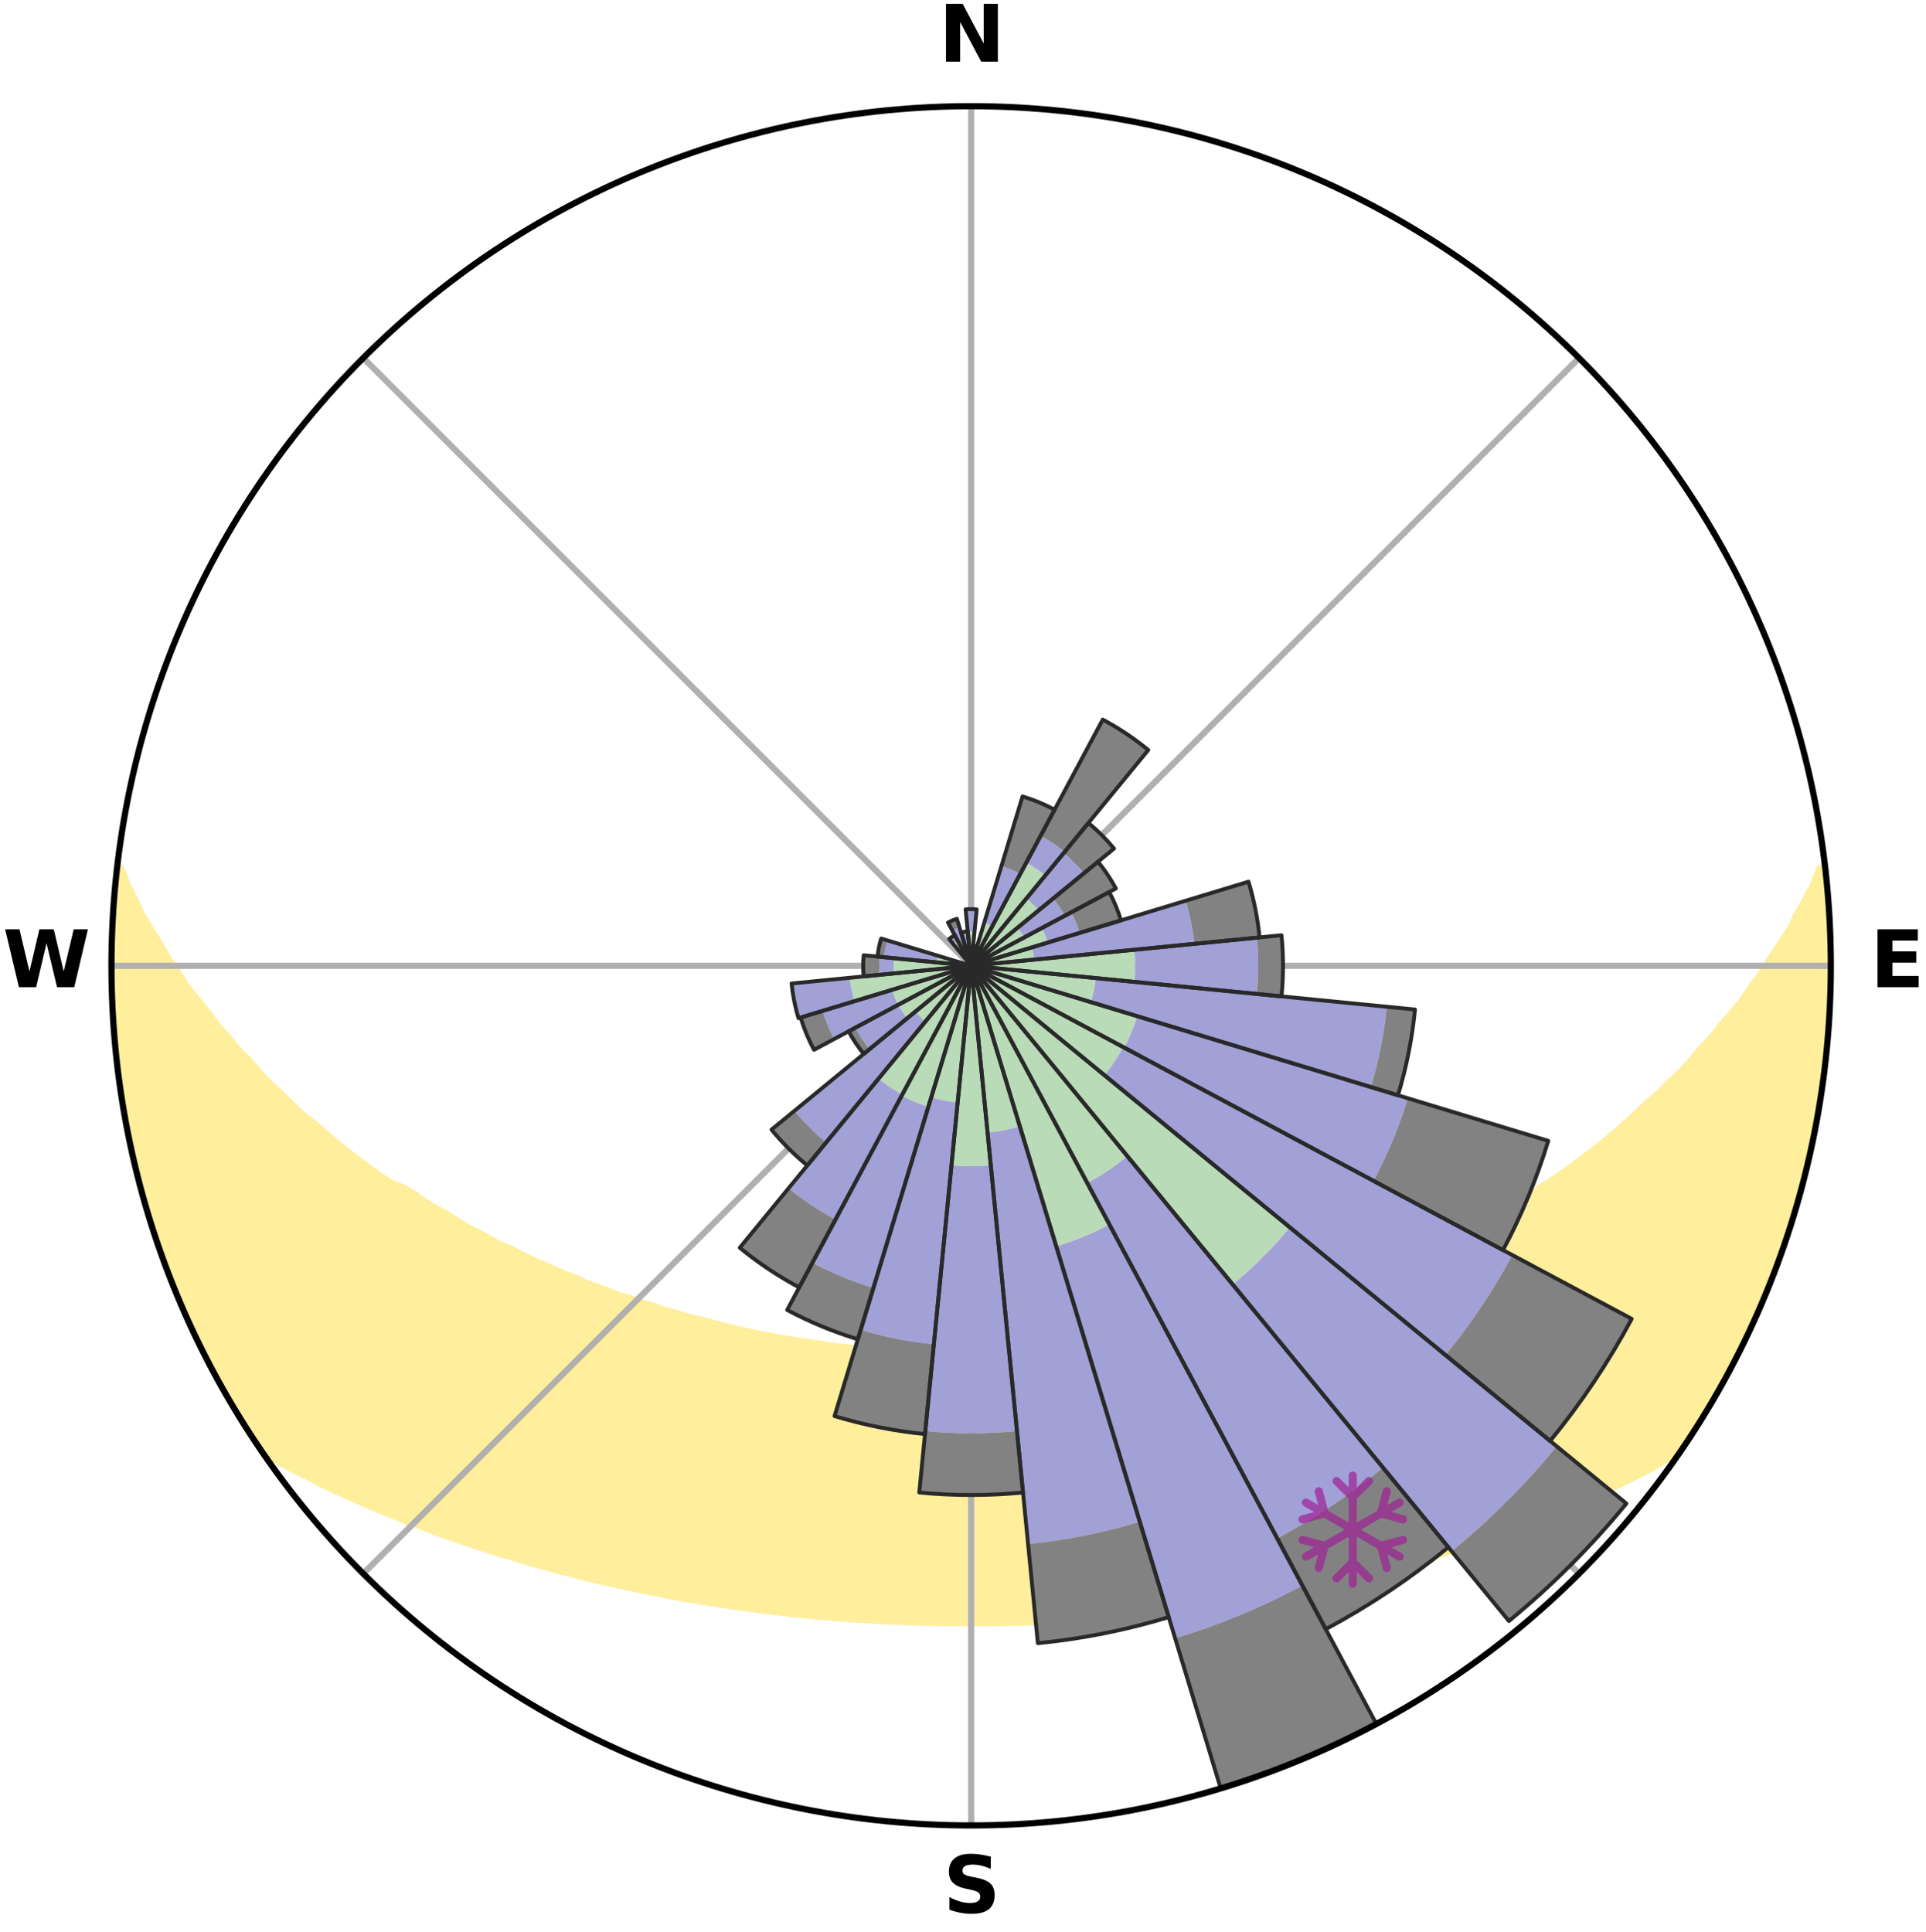 <?xml version="1.0" encoding="utf-8" standalone="no"?>
<!DOCTYPE svg PUBLIC "-//W3C//DTD SVG 1.1//EN"
  "http://www.w3.org/Graphics/SVG/1.1/DTD/svg11.dtd">
<svg xmlns:xlink="http://www.w3.org/1999/xlink" width="248.41pt" height="249.158pt" viewBox="0 0 248.41 249.158" xmlns="http://www.w3.org/2000/svg" version="1.1">
 <title>Ski Rose for Mt. Hood Meadows Ski Resort</title>
 <defs>
  <style type="text/css">*{stroke-linejoin: round; stroke-linecap: butt}</style>
 </defs>
 <g id="figure_1">
  <g id="patch_1">
   <path d="M 0 249.158 
L 248.41 249.158 
L 248.41 0 
L 0 0 
z
" style="fill: #ffffff"/>
  </g>
  <g id="axes_1">
   <g id="patch_2">
    <path d="M 236.135 124.579 
C 236.135 110.018 233.267 95.599 227.695 82.147 
C 222.122 68.695 213.955 56.471 203.659 46.175 
C 193.363 35.879 181.139 27.711 167.687 22.139 
C 154.235 16.567 139.815 13.699 125.255 13.699 
C 110.694 13.699 96.275 16.567 82.823 22.139 
C 69.371 27.711 57.147 35.879 46.851 46.175 
C 36.555 56.471 28.387 68.695 22.815 82.147 
C 17.243 95.599 14.375 110.018 14.375 124.579 
C 14.375 139.14 17.243 153.559 22.815 167.011 
C 28.387 180.463 36.555 192.687 46.851 202.983 
C 57.147 213.279 69.371 221.447 82.823 227.019 
C 96.275 232.591 110.694 235.459 125.255 235.459 
C 139.815 235.459 154.235 232.591 167.687 227.019 
C 181.139 221.447 193.363 213.279 203.659 202.983 
C 213.955 192.687 222.122 180.463 227.695 167.011 
C 233.267 153.559 236.135 139.14 236.135 124.579 
M 125.255 124.579 
C 125.255 124.579 125.255 124.579 125.255 124.579 
C 125.255 124.579 125.255 124.579 125.255 124.579 
C 125.255 124.579 125.255 124.579 125.255 124.579 
C 125.255 124.579 125.255 124.579 125.255 124.579 
C 125.255 124.579 125.255 124.579 125.255 124.579 
C 125.255 124.579 125.255 124.579 125.255 124.579 
C 125.255 124.579 125.255 124.579 125.255 124.579 
C 125.255 124.579 125.255 124.579 125.255 124.579 
C 125.255 124.579 125.255 124.579 125.255 124.579 
C 125.255 124.579 125.255 124.579 125.255 124.579 
C 125.255 124.579 125.255 124.579 125.255 124.579 
C 125.255 124.579 125.255 124.579 125.255 124.579 
C 125.255 124.579 125.255 124.579 125.255 124.579 
C 125.255 124.579 125.255 124.579 125.255 124.579 
C 125.255 124.579 125.255 124.579 125.255 124.579 
C 125.255 124.579 125.255 124.579 125.255 124.579 
z
" style="fill: #ffffff"/>
   </g>
   <g id="PolyCollection_1">
    <defs>
     <path id="mde29213a78" d="M 235.275 -137.114 
L 234.714 -137.05 
L 233.944 -135.045 
L 232.902 -133.051 
L 231.794 -131.095 
L 230.844 -129.189 
L 229.639 -127.312 
L 228.392 -125.479 
L 227.323 -123.688 
L 226.007 -121.941 
L 224.873 -120.23 
L 223.496 -118.57 
L 222.092 -116.958 
L 220.876 -115.372 
L 219.422 -113.85 
L 218.16 -112.348 
L 216.875 -110.886 
L 215.361 -109.501 
L 214.039 -108.124 
L 212.492 -106.83 
L 211.138 -105.539 
L 209.77 -104.289 
L 208.388 -103.079 
L 206.995 -101.91 
L 205.591 -100.782 
L 204.179 -99.694 
L 202.758 -98.647 
L 201.331 -97.639 
L 199.898 -96.671 
L 198.462 -95.742 
L 197.023 -94.852 
L 195.764 -93.921 
L 194.321 -93.104 
L 193.055 -92.24 
L 191.611 -91.495 
L 190.341 -90.697 
L 188.902 -90.021 
L 187.632 -89.288 
L 186.362 -88.584 
L 184.936 -88.006 
L 183.672 -87.363 
L 182.41 -86.749 
L 181.152 -86.162 
L 179.898 -85.603 
L 178.648 -85.07 
L 177.404 -84.563 
L 176.166 -84.082 
L 175.064 -83.52 
L 173.837 -83.086 
L 172.618 -82.676 
L 171.408 -82.288 
L 170.32 -81.814 
L 169.124 -81.469 
L 168.045 -81.036 
L 166.867 -80.73 
L 165.797 -80.335 
L 164.637 -80.065 
L 163.58 -79.706 
L 162.526 -79.365 
L 161.478 -79.04 
L 160.355 -78.836 
L 159.32 -78.542 
L 158.291 -78.264 
L 157.268 -78 
L 156.25 -77.75 
L 155.239 -77.514 
L 154.175 -77.386 
L 153.179 -77.173 
L 152.189 -76.973 
L 151.206 -76.783 
L 150.275 -76.516 
L 149.301 -76.35 
L 148.333 -76.194 
L 147.372 -76.047 
L 146.417 -75.908 
L 145.469 -75.779 
L 144.526 -75.657 
L 143.589 -75.542 
L 142.682 -75.368 
L 141.754 -75.27 
L 140.831 -75.178 
L 139.913 -75.092 
L 139.016 -74.957 
L 138.106 -74.886 
L 137.201 -74.819 
L 136.31 -74.711 
L 135.412 -74.657 
L 134.517 -74.606 
L 133.631 -74.525 
L 132.741 -74.485 
L 131.855 -74.449 
L 130.973 -74.392 
L 130.09 -74.366 
L 129.209 -74.342 
L 128.329 -74.309 
L 127.45 -74.295 
L 126.572 -74.283 
L 125.694 -74.273 
L 124.816 -74.274 
L 123.938 -74.282 
L 123.06 -74.3 
L 122.181 -74.318 
L 121.301 -74.338 
L 120.421 -74.38 
L 119.539 -74.409 
L 118.654 -74.441 
L 117.772 -74.507 
L 116.883 -74.549 
L 115.998 -74.633 
L 115.104 -74.686 
L 114.207 -74.743 
L 113.305 -74.805 
L 112.413 -74.922 
L 111.504 -74.996 
L 110.591 -75.076 
L 109.692 -75.221 
L 108.771 -75.315 
L 107.845 -75.415 
L 106.913 -75.522 
L 106.004 -75.708 
L 105.063 -75.832 
L 104.117 -75.964 
L 103.164 -76.104 
L 102.205 -76.253 
L 101.239 -76.412 
L 100.268 -76.579 
L 99.29 -76.758 
L 98.306 -76.947 
L 97.315 -77.147 
L 96.319 -77.359 
L 95.316 -77.584 
L 94.307 -77.821 
L 93.292 -78.072 
L 92.271 -78.337 
L 91.244 -78.617 
L 90.213 -78.911 
L 89.092 -79.117 
L 88.047 -79.442 
L 86.996 -79.784 
L 85.847 -80.037 
L 84.785 -80.413 
L 83.718 -80.808 
L 82.543 -81.115 
L 81.466 -81.548 
L 80.274 -81.894 
L 79.072 -82.26 
L 77.982 -82.755 
L 76.766 -83.166 
L 75.542 -83.599 
L 74.442 -84.161 
L 73.208 -84.642 
L 71.967 -85.148 
L 70.721 -85.68 
L 69.469 -86.239 
L 68.214 -86.825 
L 66.955 -87.438 
L 65.694 -88.08 
L 64.272 -88.657 
L 63.005 -89.36 
L 61.738 -90.092 
L 60.302 -90.767 
L 59.035 -91.563 
L 57.77 -92.391 
L 56.331 -93.169 
L 54.891 -93.984 
L 53.635 -94.913 
L 52.199 -95.802 
L 50.298 -96.554 
L 48.866 -97.528 
L 47.44 -98.543 
L 46.021 -99.597 
L 44.609 -100.691 
L 43.207 -101.825 
L 41.815 -103 
L 40.435 -104.216 
L 38.863 -105.426 
L 37.509 -106.727 
L 36.171 -108.068 
L 34.642 -109.416 
L 33.339 -110.842 
L 32.057 -112.309 
L 30.583 -113.793 
L 29.345 -115.344 
L 27.918 -116.918 
L 26.73 -118.553 
L 25.356 -120.217 
L 24.011 -121.928 
L 22.912 -123.686 
L 21.633 -125.483 
L 20.604 -127.319 
L 19.404 -129.201 
L 18.251 -131.124 
L 17.358 -133.071 
L 16.326 -135.068 
L 15.568 -137.076 
L 15.197 -137.119 
L 15.197 -137.119 
L 14.888 -135.206 
L 14.797 -133.272 
L 14.608 -131.347 
L 14.583 -129.411 
L 14.46 -127.48 
L 14.444 -125.546 
L 14.387 -123.612 
L 14.433 -121.677 
L 14.627 -119.749 
L 14.608 -117.812 
L 14.806 -115.887 
L 14.912 -113.954 
L 15.107 -112.029 
L 15.46 -110.124 
L 15.596 -108.19 
L 15.944 -106.287 
L 16.321 -104.389 
L 16.62 -102.477 
L 17.058 -100.592 
L 17.525 -98.715 
L 17.92 -96.82 
L 18.448 -94.959 
L 19.005 -93.106 
L 19.517 -91.24 
L 20.132 -89.406 
L 20.778 -87.582 
L 21.453 -85.769 
L 22.159 -83.969 
L 22.822 -82.15 
L 23.591 -80.374 
L 24.392 -78.613 
L 25.225 -76.867 
L 26.028 -75.106 
L 26.932 -73.395 
L 27.816 -71.674 
L 28.796 -70.005 
L 29.729 -68.31 
L 30.724 -66.651 
L 31.747 -65.008 
L 32.795 -63.381 
L 33.984 -61.85 
L 35.795 -60.768 
L 37.633 -59.742 
L 39.553 -58.817 
L 41.353 -57.841 
L 43.224 -56.958 
L 45.095 -56.116 
L 46.964 -55.313 
L 48.771 -54.494 
L 50.632 -53.765 
L 52.431 -53.016 
L 54.279 -52.354 
L 56.067 -51.67 
L 57.848 -51.018 
L 59.622 -50.395 
L 61.389 -49.802 
L 63.148 -49.237 
L 64.897 -48.699 
L 66.638 -48.188 
L 68.33 -47.65 
L 70.053 -47.189 
L 71.731 -46.701 
L 73.435 -46.287 
L 75.096 -45.846 
L 76.75 -45.426 
L 78.396 -45.029 
L 80.061 -44.699 
L 81.689 -44.341 
L 83.31 -44.003 
L 84.922 -43.683 
L 86.526 -43.381 
L 88.102 -43.055 
L 89.691 -42.788 
L 91.272 -42.537 
L 92.845 -42.301 
L 94.396 -42.044 
L 95.955 -41.838 
L 97.494 -41.612 
L 99.039 -41.433 
L 100.568 -41.236 
L 102.099 -41.083 
L 103.618 -40.915 
L 105.132 -40.76 
L 106.646 -40.642 
L 108.151 -40.512 
L 109.652 -40.395 
L 111.153 -40.31 
L 112.647 -40.216 
L 114.137 -40.134 
L 115.626 -40.065 
L 117.111 -40.007 
L 118.596 -39.969 
L 120.078 -39.931 
L 121.558 -39.905 
L 123.037 -39.89 
L 124.516 -39.886 
L 125.994 -39.888 
L 127.473 -39.888 
L 128.952 -39.903 
L 130.432 -39.928 
L 131.914 -39.964 
L 133.398 -40.012 
L 134.883 -40.071 
L 136.371 -40.141 
L 137.864 -40.208 
L 139.358 -40.301 
L 140.855 -40.406 
L 142.356 -40.524 
L 143.866 -40.63 
L 145.375 -40.772 
L 146.888 -40.928 
L 148.414 -41.07 
L 149.937 -41.252 
L 151.476 -41.417 
L 153.01 -41.628 
L 154.561 -41.821 
L 156.106 -42.063 
L 157.672 -42.283 
L 159.245 -42.519 
L 160.809 -42.809 
L 162.398 -43.076 
L 163.994 -43.361 
L 165.599 -43.662 
L 167.211 -43.982 
L 168.833 -44.319 
L 170.462 -44.676 
L 172.099 -45.053 
L 173.744 -45.452 
L 175.398 -45.871 
L 177.091 -46.263 
L 178.76 -46.728 
L 180.474 -47.165 
L 182.16 -47.677 
L 183.891 -48.162 
L 185.633 -48.673 
L 187.339 -49.265 
L 189.097 -49.83 
L 190.862 -50.423 
L 192.636 -51.046 
L 194.468 -51.644 
L 196.257 -52.327 
L 198.05 -53.043 
L 199.905 -53.739 
L 201.708 -54.522 
L 203.575 -55.287 
L 205.384 -56.143 
L 207.253 -56.985 
L 209.124 -57.867 
L 210.988 -58.794 
L 212.844 -59.767 
L 214.68 -60.792 
L 216.493 -61.873 
L 217.712 -63.383 
L 218.762 -65.009 
L 219.794 -66.645 
L 220.74 -68.334 
L 221.745 -69.988 
L 222.671 -71.687 
L 223.544 -73.413 
L 224.429 -75.133 
L 225.264 -76.877 
L 226.048 -78.645 
L 226.937 -80.366 
L 227.687 -82.15 
L 228.359 -83.965 
L 229.095 -85.755 
L 229.708 -87.59 
L 230.341 -89.418 
L 230.928 -91.261 
L 231.568 -93.088 
L 232.07 -94.957 
L 232.586 -96.821 
L 232.992 -98.714 
L 233.48 -100.586 
L 233.849 -102.485 
L 234.262 -104.376 
L 234.499 -106.298 
L 234.876 -108.196 
L 235.18 -110.107 
L 235.326 -112.038 
L 235.584 -113.956 
L 235.779 -115.881 
L 235.777 -117.819 
L 235.924 -119.747 
L 236.035 -121.678 
L 236.089 -123.612 
L 236.13 -125.547 
L 235.948 -127.478 
L 235.92 -129.411 
L 235.859 -131.344 
L 235.745 -133.275 
L 235.618 -135.206 
L 235.275 -137.114 
z
" style="stroke: #ffee9c"/>
    </defs>
    <g clip-path="url(#p3c755aebe2)">
     <use xlink:href="#mde29213a78" x="0" y="249.158" style="fill: #ffee9c; stroke: #ffee9c"/>
    </g>
   </g>
   <g id="matplotlib.axis_1">
    <g id="xtick_1">
     <g id="line2d_1">
      <path d="M 125.255 124.579 
L 125.255 13.699 
" clip-path="url(#p3c755aebe2)" style="fill: none; stroke: #b0b0b0; stroke-width: 0.8; stroke-linecap: square"/>
     </g>
     <g id="text_1">
      <!-- N -->
      <g transform="translate(121.07 7.958) scale(0.1 -0.1)">
       <defs>
        <path id="DejaVuSans-Bold-4e" d="M 588 4666 
L 1931 4666 
L 3628 1466 
L 3628 4666 
L 4769 4666 
L 4769 0 
L 3425 0 
L 1728 3200 
L 1728 0 
L 588 0 
L 588 4666 
z
" transform="scale(0.016)"/>
       </defs>
       <use xlink:href="#DejaVuSans-Bold-4e"/>
      </g>
     </g>
    </g>
    <g id="xtick_2">
     <g id="line2d_2">
      <path d="M 125.255 124.579 
L 203.659 46.175 
" clip-path="url(#p3c755aebe2)" style="fill: none; stroke: #b0b0b0; stroke-width: 0.8; stroke-linecap: square"/>
     </g>
    </g>
    <g id="xtick_3">
     <g id="line2d_3">
      <path d="M 125.255 124.579 
L 236.135 124.579 
" clip-path="url(#p3c755aebe2)" style="fill: none; stroke: #b0b0b0; stroke-width: 0.8; stroke-linecap: square"/>
     </g>
     <g id="text_2">
      <!-- E -->
      <g transform="translate(241.219 127.338) scale(0.1 -0.1)">
       <defs>
        <path id="DejaVuSans-Bold-45" d="M 588 4666 
L 3834 4666 
L 3834 3756 
L 1791 3756 
L 1791 2888 
L 3713 2888 
L 3713 1978 
L 1791 1978 
L 1791 909 
L 3903 909 
L 3903 0 
L 588 0 
L 588 4666 
z
" transform="scale(0.016)"/>
       </defs>
       <use xlink:href="#DejaVuSans-Bold-45"/>
      </g>
     </g>
    </g>
    <g id="xtick_4">
     <g id="line2d_4">
      <path d="M 125.255 124.579 
L 203.659 202.983 
" clip-path="url(#p3c755aebe2)" style="fill: none; stroke: #b0b0b0; stroke-width: 0.8; stroke-linecap: square"/>
     </g>
    </g>
    <g id="xtick_5">
     <g id="line2d_5">
      <path d="M 125.255 124.579 
L 125.255 235.459 
" clip-path="url(#p3c755aebe2)" style="fill: none; stroke: #b0b0b0; stroke-width: 0.8; stroke-linecap: square"/>
     </g>
     <g id="text_3">
      <!-- S -->
      <g transform="translate(121.654 246.718) scale(0.1 -0.1)">
       <defs>
        <path id="DejaVuSans-Bold-53" d="M 3834 4519 
L 3834 3531 
Q 3450 3703 3084 3790 
Q 2719 3878 2394 3878 
Q 1963 3878 1756 3759 
Q 1550 3641 1550 3391 
Q 1550 3203 1689 3098 
Q 1828 2994 2194 2919 
L 2706 2816 
Q 3484 2659 3812 2340 
Q 4141 2022 4141 1434 
Q 4141 663 3683 286 
Q 3225 -91 2284 -91 
Q 1841 -91 1394 -6 
Q 947 78 500 244 
L 500 1259 
Q 947 1022 1364 901 
Q 1781 781 2169 781 
Q 2563 781 2772 912 
Q 2981 1044 2981 1288 
Q 2981 1506 2839 1625 
Q 2697 1744 2272 1838 
L 1806 1941 
Q 1106 2091 782 2419 
Q 459 2747 459 3303 
Q 459 4000 909 4375 
Q 1359 4750 2203 4750 
Q 2588 4750 2994 4692 
Q 3400 4634 3834 4519 
z
" transform="scale(0.016)"/>
       </defs>
       <use xlink:href="#DejaVuSans-Bold-53"/>
      </g>
     </g>
    </g>
    <g id="xtick_6">
     <g id="line2d_6">
      <path d="M 125.255 124.579 
L 46.851 202.983 
" clip-path="url(#p3c755aebe2)" style="fill: none; stroke: #b0b0b0; stroke-width: 0.8; stroke-linecap: square"/>
     </g>
    </g>
    <g id="xtick_7">
     <g id="line2d_7">
      <path d="M 125.255 124.579 
L 14.375 124.579 
" clip-path="url(#p3c755aebe2)" style="fill: none; stroke: #b0b0b0; stroke-width: 0.8; stroke-linecap: square"/>
     </g>
     <g id="text_4">
      <!-- W -->
      <g transform="translate(0.36 127.338) scale(0.1 -0.1)">
       <defs>
        <path id="DejaVuSans-Bold-57" d="M 191 4666 
L 1344 4666 
L 2150 1275 
L 2950 4666 
L 4109 4666 
L 4909 1275 
L 5716 4666 
L 6859 4666 
L 5759 0 
L 4372 0 
L 3525 3547 
L 2688 0 
L 1300 0 
L 191 4666 
z
" transform="scale(0.016)"/>
       </defs>
       <use xlink:href="#DejaVuSans-Bold-57"/>
      </g>
     </g>
    </g>
    <g id="xtick_8">
     <g id="line2d_8">
      <path d="M 125.255 124.579 
L 46.851 46.175 
" clip-path="url(#p3c755aebe2)" style="fill: none; stroke: #b0b0b0; stroke-width: 0.8; stroke-linecap: square"/>
     </g>
    </g>
   </g>
   <g id="matplotlib.axis_2"/>
   <g id="patch_3">
    <path d="M 125.255 124.579 
C 125.255 124.579 125.255 124.579 125.255 124.579 
C 125.255 124.579 125.255 124.579 125.255 124.579 
L 125.255 124.579 
C 125.255 124.579 125.255 124.579 125.255 124.579 
C 125.255 124.579 125.255 124.579 125.255 124.579 
z
" clip-path="url(#p3c755aebe2)" style="fill: #d9d9d9"/>
   </g>
   <g id="patch_4">
    <path d="M 125.255 124.579 
C 125.255 124.579 125.255 124.579 125.255 124.579 
C 125.255 124.579 125.255 124.579 125.255 124.579 
L 125.255 124.579 
C 125.255 124.579 125.255 124.579 125.255 124.579 
C 125.255 124.579 125.255 124.579 125.255 124.579 
z
" clip-path="url(#p3c755aebe2)" style="fill: #d9d9d9"/>
   </g>
   <g id="patch_5">
    <path d="M 125.255 124.579 
C 125.255 124.579 125.255 124.579 125.255 124.579 
C 125.255 124.579 125.255 124.579 125.255 124.579 
L 125.255 124.579 
C 125.255 124.579 125.255 124.579 125.255 124.579 
C 125.255 124.579 125.255 124.579 125.255 124.579 
z
" clip-path="url(#p3c755aebe2)" style="fill: #d9d9d9"/>
   </g>
   <g id="patch_6">
    <path d="M 125.255 124.579 
C 125.255 124.579 125.255 124.579 125.255 124.579 
C 125.255 124.579 125.255 124.579 125.255 124.579 
L 125.255 124.579 
C 125.255 124.579 125.255 124.579 125.255 124.579 
C 125.255 124.579 125.255 124.579 125.255 124.579 
z
" clip-path="url(#p3c755aebe2)" style="fill: #d9d9d9"/>
   </g>
   <g id="patch_7">
    <path d="M 125.255 124.579 
C 125.255 124.579 125.255 124.579 125.255 124.579 
C 125.255 124.579 125.255 124.579 125.255 124.579 
L 125.255 124.579 
C 125.255 124.579 125.255 124.579 125.255 124.579 
C 125.255 124.579 125.255 124.579 125.255 124.579 
z
" clip-path="url(#p3c755aebe2)" style="fill: #d9d9d9"/>
   </g>
   <g id="patch_8">
    <path d="M 125.255 124.579 
C 125.255 124.579 125.255 124.579 125.255 124.579 
C 125.255 124.579 125.255 124.579 125.255 124.579 
L 125.255 124.579 
C 125.255 124.579 125.255 124.579 125.255 124.579 
C 125.255 124.579 125.255 124.579 125.255 124.579 
z
" clip-path="url(#p3c755aebe2)" style="fill: #d9d9d9"/>
   </g>
   <g id="patch_9">
    <path d="M 125.255 124.579 
C 125.255 124.579 125.255 124.579 125.255 124.579 
C 125.255 124.579 125.255 124.579 125.255 124.579 
L 125.255 124.579 
C 125.255 124.579 125.255 124.579 125.255 124.579 
C 125.255 124.579 125.255 124.579 125.255 124.579 
z
" clip-path="url(#p3c755aebe2)" style="fill: #d9d9d9"/>
   </g>
   <g id="patch_10">
    <path d="M 125.255 124.579 
C 125.255 124.579 125.255 124.579 125.255 124.579 
C 125.255 124.579 125.255 124.579 125.255 124.579 
L 125.255 124.579 
C 125.255 124.579 125.255 124.579 125.255 124.579 
C 125.255 124.579 125.255 124.579 125.255 124.579 
z
" clip-path="url(#p3c755aebe2)" style="fill: #d9d9d9"/>
   </g>
   <g id="patch_11">
    <path d="M 125.255 124.579 
C 125.255 124.579 125.255 124.579 125.255 124.579 
C 125.255 124.579 125.255 124.579 125.255 124.579 
L 125.255 124.579 
C 125.255 124.579 125.255 124.579 125.255 124.579 
C 125.255 124.579 125.255 124.579 125.255 124.579 
z
" clip-path="url(#p3c755aebe2)" style="fill: #d9d9d9"/>
   </g>
   <g id="patch_12">
    <path d="M 125.255 124.579 
C 125.255 124.579 125.255 124.579 125.255 124.579 
C 125.255 124.579 125.255 124.579 125.255 124.579 
L 125.255 124.579 
C 125.255 124.579 125.255 124.579 125.255 124.579 
C 125.255 124.579 125.255 124.579 125.255 124.579 
z
" clip-path="url(#p3c755aebe2)" style="fill: #d9d9d9"/>
   </g>
   <g id="patch_13">
    <path d="M 125.255 124.579 
C 125.255 124.579 125.255 124.579 125.255 124.579 
C 125.255 124.579 125.255 124.579 125.255 124.579 
L 125.255 124.579 
C 125.255 124.579 125.255 124.579 125.255 124.579 
C 125.255 124.579 125.255 124.579 125.255 124.579 
z
" clip-path="url(#p3c755aebe2)" style="fill: #d9d9d9"/>
   </g>
   <g id="patch_14">
    <path d="M 125.255 124.579 
C 125.255 124.579 125.255 124.579 125.255 124.579 
C 125.255 124.579 125.255 124.579 125.255 124.579 
L 125.255 124.579 
C 125.255 124.579 125.255 124.579 125.255 124.579 
C 125.255 124.579 125.255 124.579 125.255 124.579 
z
" clip-path="url(#p3c755aebe2)" style="fill: #d9d9d9"/>
   </g>
   <g id="patch_15">
    <path d="M 125.255 124.579 
C 125.255 124.579 125.255 124.579 125.255 124.579 
C 125.255 124.579 125.255 124.579 125.255 124.579 
L 125.255 124.579 
C 125.255 124.579 125.255 124.579 125.255 124.579 
C 125.255 124.579 125.255 124.579 125.255 124.579 
z
" clip-path="url(#p3c755aebe2)" style="fill: #d9d9d9"/>
   </g>
   <g id="patch_16">
    <path d="M 125.255 124.579 
C 125.255 124.579 125.255 124.579 125.255 124.579 
C 125.255 124.579 125.255 124.579 125.255 124.579 
L 125.255 124.579 
C 125.255 124.579 125.255 124.579 125.255 124.579 
C 125.255 124.579 125.255 124.579 125.255 124.579 
z
" clip-path="url(#p3c755aebe2)" style="fill: #d9d9d9"/>
   </g>
   <g id="patch_17">
    <path d="M 125.255 124.579 
C 125.255 124.579 125.255 124.579 125.255 124.579 
C 125.255 124.579 125.255 124.579 125.255 124.579 
L 125.255 124.579 
C 125.255 124.579 125.255 124.579 125.255 124.579 
C 125.255 124.579 125.255 124.579 125.255 124.579 
z
" clip-path="url(#p3c755aebe2)" style="fill: #d9d9d9"/>
   </g>
   <g id="patch_18">
    <path d="M 125.255 124.579 
C 125.255 124.579 125.255 124.579 125.255 124.579 
C 125.255 124.579 125.255 124.579 125.255 124.579 
L 125.255 124.579 
C 125.255 124.579 125.255 124.579 125.255 124.579 
C 125.255 124.579 125.255 124.579 125.255 124.579 
z
" clip-path="url(#p3c755aebe2)" style="fill: #d9d9d9"/>
   </g>
   <g id="patch_19">
    <path d="M 125.255 124.579 
C 125.255 124.579 125.255 124.579 125.255 124.579 
C 125.255 124.579 125.255 124.579 125.255 124.579 
L 125.255 124.579 
C 125.255 124.579 125.255 124.579 125.255 124.579 
C 125.255 124.579 125.255 124.579 125.255 124.579 
z
" clip-path="url(#p3c755aebe2)" style="fill: #d9d9d9"/>
   </g>
   <g id="patch_20">
    <path d="M 125.255 124.579 
C 125.255 124.579 125.255 124.579 125.255 124.579 
C 125.255 124.579 125.255 124.579 125.255 124.579 
L 125.255 124.579 
C 125.255 124.579 125.255 124.579 125.255 124.579 
C 125.255 124.579 125.255 124.579 125.255 124.579 
z
" clip-path="url(#p3c755aebe2)" style="fill: #d9d9d9"/>
   </g>
   <g id="patch_21">
    <path d="M 125.255 124.579 
C 125.255 124.579 125.255 124.579 125.255 124.579 
C 125.255 124.579 125.255 124.579 125.255 124.579 
L 125.255 124.579 
C 125.255 124.579 125.255 124.579 125.255 124.579 
C 125.255 124.579 125.255 124.579 125.255 124.579 
z
" clip-path="url(#p3c755aebe2)" style="fill: #d9d9d9"/>
   </g>
   <g id="patch_22">
    <path d="M 125.255 124.579 
C 125.255 124.579 125.255 124.579 125.255 124.579 
C 125.255 124.579 125.255 124.579 125.255 124.579 
L 125.255 124.579 
C 125.255 124.579 125.255 124.579 125.255 124.579 
C 125.255 124.579 125.255 124.579 125.255 124.579 
z
" clip-path="url(#p3c755aebe2)" style="fill: #d9d9d9"/>
   </g>
   <g id="patch_23">
    <path d="M 125.255 124.579 
C 125.255 124.579 125.255 124.579 125.255 124.579 
C 125.255 124.579 125.255 124.579 125.255 124.579 
L 125.255 124.579 
C 125.255 124.579 125.255 124.579 125.255 124.579 
C 125.255 124.579 125.255 124.579 125.255 124.579 
z
" clip-path="url(#p3c755aebe2)" style="fill: #d9d9d9"/>
   </g>
   <g id="patch_24">
    <path d="M 125.255 124.579 
C 125.255 124.579 125.255 124.579 125.255 124.579 
C 125.255 124.579 125.255 124.579 125.255 124.579 
L 125.255 124.579 
C 125.255 124.579 125.255 124.579 125.255 124.579 
C 125.255 124.579 125.255 124.579 125.255 124.579 
z
" clip-path="url(#p3c755aebe2)" style="fill: #d9d9d9"/>
   </g>
   <g id="patch_25">
    <path d="M 125.255 124.579 
C 125.255 124.579 125.255 124.579 125.255 124.579 
C 125.255 124.579 125.255 124.579 125.255 124.579 
L 125.255 124.579 
C 125.255 124.579 125.255 124.579 125.255 124.579 
C 125.255 124.579 125.255 124.579 125.255 124.579 
z
" clip-path="url(#p3c755aebe2)" style="fill: #d9d9d9"/>
   </g>
   <g id="patch_26">
    <path d="M 125.255 124.579 
C 125.255 124.579 125.255 124.579 125.255 124.579 
C 125.255 124.579 125.255 124.579 125.255 124.579 
L 125.255 124.579 
C 125.255 124.579 125.255 124.579 125.255 124.579 
C 125.255 124.579 125.255 124.579 125.255 124.579 
z
" clip-path="url(#p3c755aebe2)" style="fill: #d9d9d9"/>
   </g>
   <g id="patch_27">
    <path d="M 125.255 124.579 
C 125.255 124.579 125.255 124.579 125.255 124.579 
C 125.255 124.579 125.255 124.579 125.255 124.579 
L 125.255 124.579 
C 125.255 124.579 125.255 124.579 125.255 124.579 
C 125.255 124.579 125.255 124.579 125.255 124.579 
z
" clip-path="url(#p3c755aebe2)" style="fill: #d9d9d9"/>
   </g>
   <g id="patch_28">
    <path d="M 125.255 124.579 
C 125.255 124.579 125.255 124.579 125.255 124.579 
C 125.255 124.579 125.255 124.579 125.255 124.579 
L 125.255 124.579 
C 125.255 124.579 125.255 124.579 125.255 124.579 
C 125.255 124.579 125.255 124.579 125.255 124.579 
z
" clip-path="url(#p3c755aebe2)" style="fill: #d9d9d9"/>
   </g>
   <g id="patch_29">
    <path d="M 125.255 124.579 
C 125.255 124.579 125.255 124.579 125.255 124.579 
C 125.255 124.579 125.255 124.579 125.255 124.579 
L 125.255 124.579 
C 125.255 124.579 125.255 124.579 125.255 124.579 
C 125.255 124.579 125.255 124.579 125.255 124.579 
z
" clip-path="url(#p3c755aebe2)" style="fill: #d9d9d9"/>
   </g>
   <g id="patch_30">
    <path d="M 125.255 124.579 
C 125.255 124.579 125.255 124.579 125.255 124.579 
C 125.255 124.579 125.255 124.579 125.255 124.579 
L 125.255 124.579 
C 125.255 124.579 125.255 124.579 125.255 124.579 
C 125.255 124.579 125.255 124.579 125.255 124.579 
z
" clip-path="url(#p3c755aebe2)" style="fill: #d9d9d9"/>
   </g>
   <g id="patch_31">
    <path d="M 125.255 124.579 
C 125.255 124.579 125.255 124.579 125.255 124.579 
C 125.255 124.579 125.255 124.579 125.255 124.579 
L 125.255 124.579 
C 125.255 124.579 125.255 124.579 125.255 124.579 
C 125.255 124.579 125.255 124.579 125.255 124.579 
z
" clip-path="url(#p3c755aebe2)" style="fill: #d9d9d9"/>
   </g>
   <g id="patch_32">
    <path d="M 125.255 124.579 
C 125.255 124.579 125.255 124.579 125.255 124.579 
C 125.255 124.579 125.255 124.579 125.255 124.579 
L 125.255 124.579 
C 125.255 124.579 125.255 124.579 125.255 124.579 
C 125.255 124.579 125.255 124.579 125.255 124.579 
z
" clip-path="url(#p3c755aebe2)" style="fill: #d9d9d9"/>
   </g>
   <g id="patch_33">
    <path d="M 125.255 124.579 
C 125.255 124.579 125.255 124.579 125.255 124.579 
C 125.255 124.579 125.255 124.579 125.255 124.579 
L 125.255 124.579 
C 125.255 124.579 125.255 124.579 125.255 124.579 
C 125.255 124.579 125.255 124.579 125.255 124.579 
z
" clip-path="url(#p3c755aebe2)" style="fill: #d9d9d9"/>
   </g>
   <g id="patch_34">
    <path d="M 125.255 124.579 
C 125.255 124.579 125.255 124.579 125.255 124.579 
C 125.255 124.579 125.255 124.579 125.255 124.579 
L 125.255 124.579 
C 125.255 124.579 125.255 124.579 125.255 124.579 
C 125.255 124.579 125.255 124.579 125.255 124.579 
z
" clip-path="url(#p3c755aebe2)" style="fill: #d9d9d9"/>
   </g>
   <g id="patch_35">
    <path d="M 125.255 124.579 
C 125.255 124.579 125.255 124.579 125.255 124.579 
C 125.255 124.579 125.255 124.579 125.255 124.579 
L 125.694 120.122 
C 125.548 120.108 125.401 120.101 125.255 120.101 
C 125.108 120.101 124.962 120.108 124.816 120.122 
z
" clip-path="url(#p3c755aebe2)" style="fill: #badbb8"/>
   </g>
   <g id="patch_36">
    <path d="M 125.255 124.579 
C 125.255 124.579 125.255 124.579 125.255 124.579 
C 125.255 124.579 125.255 124.579 125.255 124.579 
L 126.005 122.105 
C 125.924 122.08 125.842 122.06 125.759 122.043 
C 125.676 122.027 125.593 122.014 125.508 122.006 
z
" clip-path="url(#p3c755aebe2)" style="fill: #badbb8"/>
   </g>
   <g id="patch_37">
    <path d="M 125.255 124.579 
C 125.255 124.579 125.255 124.579 125.255 124.579 
C 125.255 124.579 125.255 124.579 125.255 124.579 
L 127.98 119.48 
C 127.813 119.391 127.642 119.31 127.467 119.238 
C 127.293 119.165 127.114 119.101 126.933 119.046 
z
" clip-path="url(#p3c755aebe2)" style="fill: #badbb8"/>
   </g>
   <g id="patch_38">
    <path d="M 125.255 124.579 
C 125.255 124.579 125.255 124.579 125.255 124.579 
C 125.255 124.579 125.255 124.579 125.255 124.579 
L 134.819 112.925 
C 134.438 112.612 134.041 112.318 133.631 112.043 
C 133.221 111.769 132.797 111.515 132.362 111.283 
z
" clip-path="url(#p3c755aebe2)" style="fill: #badbb8"/>
   </g>
   <g id="patch_39">
    <path d="M 125.255 124.579 
C 125.255 124.579 125.255 124.579 125.255 124.579 
C 125.255 124.579 125.255 124.579 125.255 124.579 
L 133.967 117.429 
C 133.733 117.144 133.485 116.871 133.224 116.61 
C 132.963 116.349 132.69 116.101 132.405 115.867 
z
" clip-path="url(#p3c755aebe2)" style="fill: #badbb8"/>
   </g>
   <g id="patch_40">
    <path d="M 125.255 124.579 
C 125.255 124.579 125.255 124.579 125.255 124.579 
C 125.255 124.579 125.255 124.579 125.255 124.579 
L 132.096 120.923 
C 131.976 120.699 131.845 120.481 131.704 120.27 
C 131.563 120.059 131.412 119.854 131.251 119.658 
z
" clip-path="url(#p3c755aebe2)" style="fill: #badbb8"/>
   </g>
   <g id="patch_41">
    <path d="M 125.255 124.579 
C 125.255 124.579 125.255 124.579 125.255 124.579 
C 125.255 124.579 125.255 124.579 125.255 124.579 
L 135.152 121.577 
C 135.054 121.253 134.94 120.934 134.81 120.621 
C 134.68 120.308 134.536 120.002 134.376 119.704 
z
" clip-path="url(#p3c755aebe2)" style="fill: #badbb8"/>
   </g>
   <g id="patch_42">
    <path d="M 125.255 124.579 
C 125.255 124.579 125.255 124.579 125.255 124.579 
C 125.255 124.579 125.255 124.579 125.255 124.579 
L 133.392 123.778 
C 133.366 123.511 133.326 123.246 133.274 122.984 
C 133.222 122.721 133.157 122.462 133.079 122.206 
z
" clip-path="url(#p3c755aebe2)" style="fill: #badbb8"/>
   </g>
   <g id="patch_43">
    <path d="M 125.255 124.579 
C 125.255 124.579 125.255 124.579 125.255 124.579 
C 125.255 124.579 125.255 124.579 125.255 124.579 
L 146.317 126.654 
C 146.385 125.964 146.419 125.272 146.419 124.579 
C 146.419 123.886 146.385 123.194 146.317 122.505 
z
" clip-path="url(#p3c755aebe2)" style="fill: #badbb8"/>
   </g>
   <g id="patch_44">
    <path d="M 125.255 124.579 
C 125.255 124.579 125.255 124.579 125.255 124.579 
C 125.255 124.579 125.255 124.579 125.255 124.579 
L 140.707 129.266 
C 140.86 128.761 140.989 128.248 141.092 127.729 
C 141.195 127.211 141.272 126.688 141.324 126.162 
z
" clip-path="url(#p3c755aebe2)" style="fill: #badbb8"/>
   </g>
   <g id="patch_45">
    <path d="M 125.255 124.579 
C 125.255 124.579 125.255 124.579 125.255 124.579 
C 125.255 124.579 125.255 124.579 125.255 124.579 
L 145.003 135.135 
C 145.348 134.488 145.662 133.825 145.942 133.148 
C 146.223 132.471 146.47 131.78 146.683 131.079 
z
" clip-path="url(#p3c755aebe2)" style="fill: #badbb8"/>
   </g>
   <g id="patch_46">
    <path d="M 125.255 124.579 
C 125.255 124.579 125.255 124.579 125.255 124.579 
C 125.255 124.579 125.255 124.579 125.255 124.579 
L 142.448 138.689 
C 142.91 138.127 143.344 137.542 143.749 136.936 
C 144.153 136.331 144.528 135.706 144.871 135.064 
z
" clip-path="url(#p3c755aebe2)" style="fill: #badbb8"/>
   </g>
   <g id="patch_47">
    <path d="M 125.255 124.579 
C 125.255 124.579 125.255 124.579 125.255 124.579 
C 125.255 124.579 125.255 124.579 125.255 124.579 
L 158.991 165.686 
C 160.336 164.582 161.627 163.412 162.857 162.182 
C 164.088 160.951 165.258 159.66 166.362 158.315 
z
" clip-path="url(#p3c755aebe2)" style="fill: #badbb8"/>
   </g>
   <g id="patch_48">
    <path d="M 125.255 124.579 
C 125.255 124.579 125.255 124.579 125.255 124.579 
C 125.255 124.579 125.255 124.579 125.255 124.579 
L 140.232 152.6 
C 141.149 152.11 142.042 151.575 142.907 150.997 
C 143.771 150.419 144.607 149.799 145.411 149.14 
z
" clip-path="url(#p3c755aebe2)" style="fill: #badbb8"/>
   </g>
   <g id="patch_49">
    <path d="M 125.255 124.579 
C 125.255 124.579 125.255 124.579 125.255 124.579 
C 125.255 124.579 125.255 124.579 125.255 124.579 
L 136.235 160.775 
C 137.419 160.415 138.586 159.998 139.73 159.524 
C 140.873 159.05 141.993 158.521 143.085 157.937 
z
" clip-path="url(#p3c755aebe2)" style="fill: #badbb8"/>
   </g>
   <g id="patch_50">
    <path d="M 125.255 124.579 
C 125.255 124.579 125.255 124.579 125.255 124.579 
C 125.255 124.579 125.255 124.579 125.255 124.579 
L 127.375 146.108 
C 128.08 146.038 128.781 145.934 129.475 145.796 
C 130.17 145.658 130.857 145.486 131.534 145.28 
z
" clip-path="url(#p3c755aebe2)" style="fill: #badbb8"/>
   </g>
   <g id="patch_51">
    <path d="M 125.255 124.579 
C 125.255 124.579 125.255 124.579 125.255 124.579 
C 125.255 124.579 125.255 124.579 125.255 124.579 
L 122.721 150.311 
C 123.563 150.394 124.409 150.435 125.255 150.435 
C 126.101 150.435 126.947 150.394 127.789 150.311 
z
" clip-path="url(#p3c755aebe2)" style="fill: #badbb8"/>
   </g>
   <g id="patch_52">
    <path d="M 125.255 124.579 
C 125.255 124.579 125.255 124.579 125.255 124.579 
C 125.255 124.579 125.255 124.579 125.255 124.579 
L 120.109 141.542 
C 120.664 141.71 121.228 141.851 121.797 141.964 
C 122.366 142.078 122.94 142.163 123.517 142.22 
z
" clip-path="url(#p3c755aebe2)" style="fill: #badbb8"/>
   </g>
   <g id="patch_53">
    <path d="M 125.255 124.579 
C 125.255 124.579 125.255 124.579 125.255 124.579 
C 125.255 124.579 125.255 124.579 125.255 124.579 
L 116.298 141.336 
C 116.847 141.629 117.409 141.895 117.984 142.133 
C 118.558 142.371 119.144 142.581 119.739 142.761 
z
" clip-path="url(#p3c755aebe2)" style="fill: #badbb8"/>
   </g>
   <g id="patch_54">
    <path d="M 125.255 124.579 
C 125.255 124.579 125.255 124.579 125.255 124.579 
C 125.255 124.579 125.255 124.579 125.255 124.579 
L 113.313 139.13 
C 113.79 139.521 114.285 139.888 114.797 140.23 
C 115.309 140.573 115.838 140.889 116.382 141.18 
z
" clip-path="url(#p3c755aebe2)" style="fill: #badbb8"/>
   </g>
   <g id="patch_55">
    <path d="M 125.255 124.579 
C 125.255 124.579 125.255 124.579 125.255 124.579 
C 125.255 124.579 125.255 124.579 125.255 124.579 
L 118.048 130.493 
C 118.242 130.729 118.447 130.955 118.663 131.171 
C 118.879 131.387 119.105 131.592 119.341 131.785 
z
" clip-path="url(#p3c755aebe2)" style="fill: #badbb8"/>
   </g>
   <g id="patch_56">
    <path d="M 125.255 124.579 
C 125.255 124.579 125.255 124.579 125.255 124.579 
C 125.255 124.579 125.255 124.579 125.255 124.579 
L 115.853 129.604 
C 116.017 129.912 116.197 130.212 116.391 130.502 
C 116.585 130.792 116.793 131.072 117.014 131.342 
z
" clip-path="url(#p3c755aebe2)" style="fill: #badbb8"/>
   </g>
   <g id="patch_57">
    <path d="M 125.255 124.579 
C 125.255 124.579 125.255 124.579 125.255 124.579 
C 125.255 124.579 125.255 124.579 125.255 124.579 
L 115.053 127.674 
C 115.154 128.008 115.272 128.336 115.406 128.659 
C 115.539 128.981 115.688 129.297 115.853 129.604 
z
" clip-path="url(#p3c755aebe2)" style="fill: #badbb8"/>
   </g>
   <g id="patch_58">
    <path d="M 125.255 124.579 
C 125.255 124.579 125.255 124.579 125.255 124.579 
C 125.255 124.579 125.255 124.579 125.255 124.579 
L 109.603 126.121 
C 109.653 126.633 109.729 127.142 109.829 127.647 
C 109.93 128.152 110.055 128.652 110.204 129.145 
z
" clip-path="url(#p3c755aebe2)" style="fill: #badbb8"/>
   </g>
   <g id="patch_59">
    <path d="M 125.255 124.579 
C 125.255 124.579 125.255 124.579 125.255 124.579 
C 125.255 124.579 125.255 124.579 125.255 124.579 
L 115.289 123.598 
C 115.257 123.924 115.241 124.251 115.241 124.579 
C 115.241 124.907 115.257 125.234 115.289 125.561 
z
" clip-path="url(#p3c755aebe2)" style="fill: #badbb8"/>
   </g>
   <g id="patch_60">
    <path d="M 125.255 124.579 
C 125.255 124.579 125.255 124.579 125.255 124.579 
C 125.255 124.579 125.255 124.579 125.255 124.579 
L 120.969 123.279 
C 120.927 123.419 120.891 123.562 120.862 123.705 
C 120.834 123.849 120.812 123.994 120.798 124.14 
z
" clip-path="url(#p3c755aebe2)" style="fill: #badbb8"/>
   </g>
   <g id="patch_61">
    <path d="M 125.255 124.579 
C 125.255 124.579 125.255 124.579 125.255 124.579 
C 125.255 124.579 125.255 124.579 125.255 124.579 
L 125.255 124.579 
C 125.255 124.579 125.255 124.579 125.255 124.579 
C 125.255 124.579 125.255 124.579 125.255 124.579 
z
" clip-path="url(#p3c755aebe2)" style="fill: #badbb8"/>
   </g>
   <g id="patch_62">
    <path d="M 125.255 124.579 
C 125.255 124.579 125.255 124.579 125.255 124.579 
C 125.255 124.579 125.255 124.579 125.255 124.579 
L 125.255 124.579 
C 125.255 124.579 125.255 124.579 125.255 124.579 
C 125.255 124.579 125.255 124.579 125.255 124.579 
z
" clip-path="url(#p3c755aebe2)" style="fill: #badbb8"/>
   </g>
   <g id="patch_63">
    <path d="M 125.255 124.579 
C 125.255 124.579 125.255 124.579 125.255 124.579 
C 125.255 124.579 125.255 124.579 125.255 124.579 
L 125.255 124.579 
C 125.255 124.579 125.255 124.579 125.255 124.579 
C 125.255 124.579 125.255 124.579 125.255 124.579 
z
" clip-path="url(#p3c755aebe2)" style="fill: #badbb8"/>
   </g>
   <g id="patch_64">
    <path d="M 125.255 124.579 
C 125.255 124.579 125.255 124.579 125.255 124.579 
C 125.255 124.579 125.255 124.579 125.255 124.579 
L 123.531 121.354 
C 123.426 121.411 123.323 121.472 123.223 121.539 
C 123.124 121.605 123.028 121.677 122.935 121.752 
z
" clip-path="url(#p3c755aebe2)" style="fill: #badbb8"/>
   </g>
   <g id="patch_65">
    <path d="M 125.255 124.579 
C 125.255 124.579 125.255 124.579 125.255 124.579 
C 125.255 124.579 125.255 124.579 125.255 124.579 
L 124.504 122.105 
C 124.423 122.129 124.344 122.158 124.265 122.19 
C 124.187 122.223 124.111 122.259 124.036 122.299 
z
" clip-path="url(#p3c755aebe2)" style="fill: #badbb8"/>
   </g>
   <g id="patch_66">
    <path d="M 125.255 124.579 
C 125.255 124.579 125.255 124.579 125.255 124.579 
C 125.255 124.579 125.255 124.579 125.255 124.579 
L 125.255 124.579 
C 125.255 124.579 125.255 124.579 125.255 124.579 
C 125.255 124.579 125.255 124.579 125.255 124.579 
z
" clip-path="url(#p3c755aebe2)" style="fill: #badbb8"/>
   </g>
   <g id="patch_67">
    <path d="M 124.816 120.122 
C 124.962 120.108 125.108 120.101 125.255 120.101 
C 125.401 120.101 125.548 120.108 125.694 120.122 
L 125.972 117.301 
C 125.733 117.278 125.494 117.266 125.255 117.266 
C 125.015 117.266 124.776 117.278 124.538 117.301 
z
" clip-path="url(#p3c755aebe2)" style="fill: #a1a1d8"/>
   </g>
   <g id="patch_68">
    <path d="M 125.508 122.006 
C 125.593 122.014 125.676 122.027 125.759 122.043 
C 125.842 122.06 125.924 122.08 126.005 122.105 
L 126.005 122.105 
C 125.924 122.08 125.842 122.06 125.759 122.043 
C 125.676 122.027 125.593 122.014 125.508 122.006 
z
" clip-path="url(#p3c755aebe2)" style="fill: #a1a1d8"/>
   </g>
   <g id="patch_69">
    <path d="M 126.933 119.046 
C 127.114 119.101 127.293 119.165 127.467 119.238 
C 127.642 119.31 127.813 119.391 127.98 119.48 
L 131.588 112.73 
C 131.2 112.523 130.803 112.335 130.396 112.167 
C 129.99 111.998 129.576 111.85 129.155 111.722 
z
" clip-path="url(#p3c755aebe2)" style="fill: #a1a1d8"/>
   </g>
   <g id="patch_70">
    <path d="M 132.362 111.283 
C 132.797 111.515 133.221 111.769 133.631 112.043 
C 134.041 112.318 134.438 112.612 134.819 112.925 
L 137.308 109.892 
C 136.828 109.497 136.328 109.126 135.811 108.781 
C 135.294 108.435 134.76 108.116 134.211 107.822 
z
" clip-path="url(#p3c755aebe2)" style="fill: #a1a1d8"/>
   </g>
   <g id="patch_71">
    <path d="M 132.405 115.867 
C 132.69 116.101 132.963 116.349 133.224 116.61 
C 133.485 116.871 133.733 117.144 133.967 117.429 
L 139.806 112.638 
C 139.415 112.161 139.001 111.705 138.565 111.269 
C 138.129 110.833 137.673 110.419 137.196 110.028 
z
" clip-path="url(#p3c755aebe2)" style="fill: #a1a1d8"/>
   </g>
   <g id="patch_72">
    <path d="M 131.251 119.658 
C 131.412 119.854 131.563 120.059 131.704 120.27 
C 131.845 120.481 131.976 120.699 132.096 120.923 
L 137.321 118.13 
C 137.11 117.735 136.88 117.35 136.631 116.978 
C 136.382 116.606 136.115 116.246 135.831 115.899 
z
" clip-path="url(#p3c755aebe2)" style="fill: #a1a1d8"/>
   </g>
   <g id="patch_73">
    <path d="M 134.376 119.704 
C 134.536 120.002 134.68 120.308 134.81 120.621 
C 134.94 120.934 135.054 121.253 135.152 121.577 
L 139.251 120.333 
C 139.112 119.875 138.951 119.424 138.768 118.982 
C 138.585 118.539 138.38 118.106 138.154 117.684 
z
" clip-path="url(#p3c755aebe2)" style="fill: #a1a1d8"/>
   </g>
   <g id="patch_74">
    <path d="M 133.079 122.206 
C 133.157 122.462 133.222 122.721 133.274 122.984 
C 133.326 123.246 133.366 123.511 133.392 123.778 
L 154.024 121.746 
C 153.931 120.804 153.792 119.867 153.607 118.939 
C 153.423 118.011 153.193 117.093 152.918 116.188 
z
" clip-path="url(#p3c755aebe2)" style="fill: #a1a1d8"/>
   </g>
   <g id="patch_75">
    <path d="M 146.317 122.505 
C 146.385 123.194 146.419 123.886 146.419 124.579 
C 146.419 125.272 146.385 125.964 146.317 126.654 
L 162.097 128.208 
C 162.216 127.002 162.275 125.791 162.275 124.579 
C 162.275 123.367 162.216 122.156 162.097 120.95 
z
" clip-path="url(#p3c755aebe2)" style="fill: #a1a1d8"/>
   </g>
   <g id="patch_76">
    <path d="M 141.324 126.162 
C 141.272 126.688 141.195 127.211 141.092 127.729 
C 140.989 128.248 140.86 128.761 140.707 129.266 
L 176.801 140.215 
C 177.312 138.528 177.741 136.817 178.085 135.088 
C 178.429 133.358 178.688 131.613 178.861 129.859 
z
" clip-path="url(#p3c755aebe2)" style="fill: #a1a1d8"/>
   </g>
   <g id="patch_77">
    <path d="M 146.683 131.079 
C 146.47 131.78 146.223 132.471 145.942 133.148 
C 145.662 133.825 145.348 134.488 145.003 135.135 
L 177.154 152.32 
C 178.062 150.621 178.886 148.879 179.623 147.099 
C 180.36 145.319 181.009 143.505 181.568 141.662 
z
" clip-path="url(#p3c755aebe2)" style="fill: #a1a1d8"/>
   </g>
   <g id="patch_78">
    <path d="M 144.871 135.064 
C 144.528 135.706 144.153 136.331 143.749 136.936 
C 143.344 137.542 142.91 138.127 142.448 138.689 
L 186.436 174.789 
C 188.079 172.787 189.624 170.705 191.063 168.551 
C 192.502 166.397 193.835 164.173 195.056 161.889 
z
" clip-path="url(#p3c755aebe2)" style="fill: #a1a1d8"/>
   </g>
   <g id="patch_79">
    <path d="M 166.362 158.315 
C 165.258 159.66 164.088 160.951 162.857 162.182 
C 161.627 163.412 160.336 164.582 158.991 165.686 
L 187.24 200.108 
C 189.712 198.079 192.083 195.93 194.344 193.668 
C 196.606 191.407 198.755 189.036 200.784 186.564 
z
" clip-path="url(#p3c755aebe2)" style="fill: #a1a1d8"/>
   </g>
   <g id="patch_80">
    <path d="M 145.411 149.14 
C 144.607 149.799 143.771 150.419 142.907 150.997 
C 142.042 151.575 141.149 152.11 140.232 152.6 
L 164.731 198.434 
C 167.149 197.142 169.501 195.732 171.78 194.209 
C 174.059 192.686 176.262 191.052 178.381 189.314 
z
" clip-path="url(#p3c755aebe2)" style="fill: #a1a1d8"/>
   </g>
   <g id="patch_81">
    <path d="M 143.085 157.937 
C 141.993 158.521 140.873 159.05 139.73 159.524 
C 138.586 159.998 137.419 160.415 136.235 160.775 
L 151.567 211.32 
C 154.407 210.459 157.202 209.458 159.943 208.323 
C 162.684 207.188 165.367 205.918 167.984 204.52 
z
" clip-path="url(#p3c755aebe2)" style="fill: #a1a1d8"/>
   </g>
   <g id="patch_82">
    <path d="M 131.534 145.28 
C 130.857 145.486 130.17 145.658 129.475 145.796 
C 128.781 145.934 128.08 146.038 127.375 146.108 
L 132.6 199.156 
C 135.041 198.916 137.469 198.556 139.875 198.077 
C 142.28 197.599 144.661 197.002 147.008 196.29 
z
" clip-path="url(#p3c755aebe2)" style="fill: #a1a1d8"/>
   </g>
   <g id="patch_83">
    <path d="M 127.789 150.311 
C 126.947 150.394 126.101 150.435 125.255 150.435 
C 124.409 150.435 123.563 150.394 122.721 150.311 
L 119.344 184.595 
C 121.308 184.788 123.281 184.885 125.255 184.885 
C 127.229 184.885 129.201 184.788 131.166 184.595 
z
" clip-path="url(#p3c755aebe2)" style="fill: #a1a1d8"/>
   </g>
   <g id="patch_84">
    <path d="M 123.517 142.22 
C 122.94 142.163 122.366 142.078 121.797 141.964 
C 121.228 141.851 120.664 141.71 120.109 141.542 
L 111.014 171.525 
C 112.551 171.991 114.109 172.382 115.684 172.695 
C 117.259 173.008 118.848 173.244 120.446 173.401 
z
" clip-path="url(#p3c755aebe2)" style="fill: #a1a1d8"/>
   </g>
   <g id="patch_85">
    <path d="M 119.739 142.761 
C 119.144 142.581 118.558 142.371 117.984 142.133 
C 117.409 141.895 116.847 141.629 116.298 141.336 
L 104.787 162.872 
C 106.04 163.542 107.326 164.15 108.639 164.694 
C 109.952 165.238 111.291 165.717 112.651 166.129 
z
" clip-path="url(#p3c755aebe2)" style="fill: #a1a1d8"/>
   </g>
   <g id="patch_86">
    <path d="M 116.382 141.18 
C 115.838 140.889 115.309 140.573 114.797 140.23 
C 114.285 139.888 113.79 139.521 113.313 139.13 
L 101.712 153.266 
C 102.651 154.036 103.627 154.76 104.637 155.435 
C 105.647 156.11 106.69 156.735 107.761 157.308 
z
" clip-path="url(#p3c755aebe2)" style="fill: #a1a1d8"/>
   </g>
   <g id="patch_87">
    <path d="M 119.341 131.785 
C 119.105 131.592 118.879 131.387 118.663 131.171 
C 118.447 130.955 118.242 130.729 118.048 130.493 
L 102.466 143.281 
C 103.078 144.027 103.727 144.743 104.409 145.425 
C 105.091 146.107 105.807 146.756 106.553 147.368 
z
" clip-path="url(#p3c755aebe2)" style="fill: #a1a1d8"/>
   </g>
   <g id="patch_88">
    <path d="M 117.014 131.342 
C 116.793 131.072 116.585 130.792 116.391 130.502 
C 116.197 130.212 116.017 129.912 115.853 129.604 
L 110.302 132.572 
C 110.564 133.061 110.849 133.537 111.157 133.999 
C 111.466 134.46 111.796 134.906 112.148 135.335 
z
" clip-path="url(#p3c755aebe2)" style="fill: #a1a1d8"/>
   </g>
   <g id="patch_89">
    <path d="M 115.853 129.604 
C 115.688 129.297 115.539 128.981 115.406 128.659 
C 115.272 128.336 115.154 128.008 115.053 127.674 
L 106.089 130.393 
C 106.28 131.02 106.501 131.638 106.751 132.243 
C 107.002 132.849 107.283 133.442 107.592 134.02 
z
" clip-path="url(#p3c755aebe2)" style="fill: #a1a1d8"/>
   </g>
   <g id="patch_90">
    <path d="M 110.204 129.145 
C 110.055 128.652 109.93 128.152 109.829 127.647 
C 109.729 127.142 109.653 126.633 109.603 126.121 
L 102.384 126.832 
C 102.458 127.58 102.568 128.325 102.715 129.063 
C 102.862 129.8 103.045 130.53 103.263 131.25 
z
" clip-path="url(#p3c755aebe2)" style="fill: #a1a1d8"/>
   </g>
   <g id="patch_91">
    <path d="M 115.289 125.561 
C 115.257 125.234 115.241 124.907 115.241 124.579 
C 115.241 124.251 115.257 123.924 115.289 123.598 
L 113.463 123.418 
C 113.425 123.804 113.406 124.191 113.406 124.579 
C 113.406 124.967 113.425 125.354 113.463 125.74 
z
" clip-path="url(#p3c755aebe2)" style="fill: #a1a1d8"/>
   </g>
   <g id="patch_92">
    <path d="M 120.798 124.14 
C 120.812 123.994 120.834 123.849 120.862 123.705 
C 120.891 123.562 120.927 123.419 120.969 123.279 
L 114.47 121.307 
C 114.363 121.66 114.273 122.019 114.201 122.38 
C 114.129 122.742 114.075 123.107 114.039 123.474 
z
" clip-path="url(#p3c755aebe2)" style="fill: #a1a1d8"/>
   </g>
   <g id="patch_93">
    <path d="M 125.255 124.579 
C 125.255 124.579 125.255 124.579 125.255 124.579 
C 125.255 124.579 125.255 124.579 125.255 124.579 
L 125.255 124.579 
C 125.255 124.579 125.255 124.579 125.255 124.579 
C 125.255 124.579 125.255 124.579 125.255 124.579 
z
" clip-path="url(#p3c755aebe2)" style="fill: #a1a1d8"/>
   </g>
   <g id="patch_94">
    <path d="M 125.255 124.579 
C 125.255 124.579 125.255 124.579 125.255 124.579 
C 125.255 124.579 125.255 124.579 125.255 124.579 
L 125.255 124.579 
C 125.255 124.579 125.255 124.579 125.255 124.579 
C 125.255 124.579 125.255 124.579 125.255 124.579 
z
" clip-path="url(#p3c755aebe2)" style="fill: #a1a1d8"/>
   </g>
   <g id="patch_95">
    <path d="M 125.255 124.579 
C 125.255 124.579 125.255 124.579 125.255 124.579 
C 125.255 124.579 125.255 124.579 125.255 124.579 
L 125.255 124.579 
C 125.255 124.579 125.255 124.579 125.255 124.579 
C 125.255 124.579 125.255 124.579 125.255 124.579 
z
" clip-path="url(#p3c755aebe2)" style="fill: #a1a1d8"/>
   </g>
   <g id="patch_96">
    <path d="M 122.935 121.752 
C 123.028 121.677 123.124 121.605 123.223 121.539 
C 123.323 121.472 123.426 121.411 123.531 121.354 
L 123.144 120.629 
C 123.014 120.699 122.889 120.774 122.767 120.855 
C 122.645 120.937 122.527 121.024 122.414 121.117 
z
" clip-path="url(#p3c755aebe2)" style="fill: #a1a1d8"/>
   </g>
   <g id="patch_97">
    <path d="M 124.036 122.299 
C 124.111 122.259 124.187 122.223 124.265 122.19 
C 124.344 122.158 124.423 122.129 124.504 122.105 
L 123.754 119.631 
C 123.592 119.68 123.432 119.737 123.276 119.801 
C 123.12 119.866 122.966 119.939 122.817 120.018 
z
" clip-path="url(#p3c755aebe2)" style="fill: #a1a1d8"/>
   </g>
   <g id="patch_98">
    <path d="M 125.255 124.579 
C 125.255 124.579 125.255 124.579 125.255 124.579 
C 125.255 124.579 125.255 124.579 125.255 124.579 
L 124.816 120.122 
C 124.67 120.137 124.525 120.158 124.381 120.187 
C 124.237 120.215 124.095 120.251 123.955 120.293 
z
" clip-path="url(#p3c755aebe2)" style="fill: #a1a1d8"/>
   </g>
   <g id="patch_99">
    <path d="M 124.538 117.301 
C 124.776 117.278 125.015 117.266 125.255 117.266 
C 125.494 117.266 125.733 117.278 125.972 117.301 
L 125.972 117.301 
C 125.733 117.278 125.494 117.266 125.255 117.266 
C 125.015 117.266 124.776 117.278 124.538 117.301 
z
" clip-path="url(#p3c755aebe2)" style="fill: #828282"/>
   </g>
   <g id="patch_100">
    <path d="M 125.508 122.006 
C 125.593 122.014 125.676 122.027 125.759 122.043 
C 125.842 122.06 125.924 122.08 126.005 122.105 
L 126.005 122.105 
C 125.924 122.08 125.842 122.06 125.759 122.043 
C 125.676 122.027 125.593 122.014 125.508 122.006 
z
" clip-path="url(#p3c755aebe2)" style="fill: #828282"/>
   </g>
   <g id="patch_101">
    <path d="M 129.155 111.722 
C 129.576 111.85 129.99 111.998 130.396 112.167 
C 130.803 112.335 131.2 112.523 131.588 112.73 
L 136.019 104.44 
C 135.36 104.088 134.684 103.768 133.994 103.482 
C 133.303 103.196 132.599 102.944 131.884 102.727 
z
" clip-path="url(#p3c755aebe2)" style="fill: #828282"/>
   </g>
   <g id="patch_102">
    <path d="M 134.211 107.822 
C 134.76 108.116 135.294 108.435 135.811 108.781 
C 136.328 109.126 136.828 109.497 137.308 109.892 
L 148.101 96.74 
C 147.19 95.993 146.243 95.29 145.263 94.635 
C 144.283 93.98 143.271 93.374 142.231 92.818 
z
" clip-path="url(#p3c755aebe2)" style="fill: #828282"/>
   </g>
   <g id="patch_103">
    <path d="M 137.196 110.028 
C 137.673 110.419 138.129 110.833 138.565 111.269 
C 139.001 111.705 139.415 112.161 139.806 112.638 
L 143.682 109.456 
C 143.187 108.853 142.663 108.275 142.111 107.723 
C 141.559 107.171 140.981 106.647 140.378 106.152 
z
" clip-path="url(#p3c755aebe2)" style="fill: #828282"/>
   </g>
   <g id="patch_104">
    <path d="M 135.831 115.899 
C 136.115 116.246 136.382 116.606 136.631 116.978 
C 136.88 117.35 137.11 117.735 137.321 118.13 
L 143.92 114.602 
C 143.593 113.991 143.237 113.397 142.852 112.821 
C 142.467 112.245 142.054 111.688 141.615 111.153 
z
" clip-path="url(#p3c755aebe2)" style="fill: #828282"/>
   </g>
   <g id="patch_105">
    <path d="M 138.154 117.684 
C 138.38 118.106 138.585 118.539 138.768 118.982 
C 138.951 119.424 139.112 119.875 139.251 120.333 
L 144.58 118.717 
C 144.388 118.084 144.165 117.462 143.912 116.851 
C 143.659 116.24 143.376 115.643 143.065 115.06 
z
" clip-path="url(#p3c755aebe2)" style="fill: #828282"/>
   </g>
   <g id="patch_106">
    <path d="M 152.918 116.188 
C 153.193 117.093 153.423 118.011 153.607 118.939 
C 153.792 119.867 153.931 120.804 154.024 121.746 
L 162.455 120.915 
C 162.335 119.698 162.155 118.487 161.916 117.287 
C 161.678 116.087 161.38 114.899 161.025 113.728 
z
" clip-path="url(#p3c755aebe2)" style="fill: #828282"/>
   </g>
   <g id="patch_107">
    <path d="M 162.097 120.95 
C 162.216 122.156 162.275 123.367 162.275 124.579 
C 162.275 125.791 162.216 127.002 162.097 128.208 
L 165.284 128.522 
C 165.413 127.211 165.477 125.896 165.477 124.579 
C 165.477 123.263 165.413 121.947 165.284 120.637 
z
" clip-path="url(#p3c755aebe2)" style="fill: #828282"/>
   </g>
   <g id="patch_108">
    <path d="M 178.861 129.859 
C 178.688 131.613 178.429 133.358 178.085 135.088 
C 177.741 136.817 177.312 138.528 176.801 140.215 
L 180.304 141.278 
C 180.85 139.476 181.308 137.649 181.676 135.802 
C 182.043 133.955 182.319 132.091 182.504 130.218 
z
" clip-path="url(#p3c755aebe2)" style="fill: #828282"/>
   </g>
   <g id="patch_109">
    <path d="M 181.568 141.662 
C 181.009 143.505 180.36 145.319 179.623 147.099 
C 178.886 148.879 178.062 150.621 177.154 152.32 
L 193.854 161.246 
C 195.054 159.001 196.143 156.698 197.117 154.345 
C 198.092 151.993 198.95 149.595 199.689 147.158 
z
" clip-path="url(#p3c755aebe2)" style="fill: #828282"/>
   </g>
   <g id="patch_110">
    <path d="M 195.056 161.889 
C 193.835 164.173 192.502 166.397 191.063 168.551 
C 189.624 170.705 188.079 172.787 186.436 174.789 
L 199.932 185.865 
C 201.938 183.421 203.823 180.88 205.58 178.251 
C 207.337 175.621 208.963 172.908 210.454 170.119 
z
" clip-path="url(#p3c755aebe2)" style="fill: #828282"/>
   </g>
   <g id="patch_111">
    <path d="M 200.784 186.564 
C 198.755 189.036 196.606 191.407 194.344 193.668 
C 192.083 195.93 189.712 198.079 187.24 200.108 
L 194.614 209.094 
C 197.38 206.823 200.034 204.419 202.564 201.888 
C 205.094 199.358 207.499 196.705 209.769 193.938 
z
" clip-path="url(#p3c755aebe2)" style="fill: #828282"/>
   </g>
   <g id="patch_112">
    <path d="M 178.381 189.314 
C 176.262 191.052 174.059 192.686 171.78 194.209 
C 169.501 195.732 167.149 197.142 164.731 198.434 
L 170.99 210.144 
C 173.791 208.647 176.516 207.013 179.157 205.249 
C 181.797 203.484 184.349 201.592 186.804 199.577 
z
" clip-path="url(#p3c755aebe2)" style="fill: #828282"/>
   </g>
   <g id="patch_113">
    <path d="M 167.984 204.52 
C 165.367 205.918 162.684 207.188 159.943 208.323 
C 157.202 209.458 154.407 210.459 151.567 211.32 
L 157.442 230.685 
C 160.915 229.631 164.334 228.408 167.687 227.019 
C 171.04 225.63 174.323 224.077 177.523 222.366 
z
" clip-path="url(#p3c755aebe2)" style="fill: #828282"/>
   </g>
   <g id="patch_114">
    <path d="M 147.008 196.29 
C 144.661 197.002 142.28 197.599 139.875 198.077 
C 137.469 198.556 135.041 198.916 132.6 199.156 
L 133.86 211.953 
C 136.72 211.671 139.565 211.249 142.383 210.689 
C 145.202 210.128 147.991 209.429 150.741 208.595 
z
" clip-path="url(#p3c755aebe2)" style="fill: #828282"/>
   </g>
   <g id="patch_115">
    <path d="M 131.166 184.595 
C 129.201 184.788 127.229 184.885 125.255 184.885 
C 123.281 184.885 121.308 184.788 119.344 184.595 
L 118.564 192.512 
C 120.788 192.731 123.021 192.841 125.255 192.841 
C 127.489 192.841 129.722 192.731 131.946 192.512 
z
" clip-path="url(#p3c755aebe2)" style="fill: #828282"/>
   </g>
   <g id="patch_116">
    <path d="M 120.446 173.401 
C 118.848 173.244 117.259 173.008 115.684 172.695 
C 114.109 172.382 112.551 171.991 111.014 171.525 
L 107.637 182.659 
C 109.538 183.235 111.466 183.718 113.414 184.106 
C 115.363 184.493 117.329 184.785 119.306 184.98 
z
" clip-path="url(#p3c755aebe2)" style="fill: #828282"/>
   </g>
   <g id="patch_117">
    <path d="M 112.651 166.129 
C 111.291 165.717 109.952 165.238 108.639 164.694 
C 107.326 164.15 106.04 163.542 104.787 162.872 
L 101.526 168.972 
C 102.979 169.748 104.47 170.453 105.992 171.084 
C 107.514 171.714 109.066 172.27 110.643 172.748 
z
" clip-path="url(#p3c755aebe2)" style="fill: #828282"/>
   </g>
   <g id="patch_118">
    <path d="M 107.761 157.308 
C 106.69 156.735 105.647 156.11 104.637 155.435 
C 103.627 154.76 102.651 154.036 101.712 153.266 
L 95.412 160.942 
C 96.603 161.919 97.84 162.837 99.12 163.692 
C 100.401 164.548 101.722 165.34 103.08 166.066 
z
" clip-path="url(#p3c755aebe2)" style="fill: #828282"/>
   </g>
   <g id="patch_119">
    <path d="M 106.553 147.368 
C 105.807 146.756 105.091 146.107 104.409 145.425 
C 103.727 144.743 103.078 144.027 102.466 143.281 
L 99.503 145.713 
C 100.195 146.556 100.928 147.364 101.699 148.135 
C 102.47 148.906 103.278 149.639 104.121 150.331 
z
" clip-path="url(#p3c755aebe2)" style="fill: #828282"/>
   </g>
   <g id="patch_120">
    <path d="M 112.148 135.335 
C 111.796 134.906 111.466 134.46 111.157 133.999 
C 110.849 133.537 110.564 133.061 110.302 132.572 
L 109.456 133.023 
C 109.733 133.541 110.034 134.044 110.36 134.531 
C 110.686 135.019 111.035 135.49 111.407 135.943 
z
" clip-path="url(#p3c755aebe2)" style="fill: #828282"/>
   </g>
   <g id="patch_121">
    <path d="M 107.592 134.02 
C 107.283 133.442 107.002 132.849 106.751 132.243 
C 106.501 131.638 106.28 131.02 106.089 130.393 
L 103.263 131.25 
C 103.481 131.97 103.735 132.679 104.023 133.374 
C 104.311 134.069 104.632 134.749 104.987 135.412 
z
" clip-path="url(#p3c755aebe2)" style="fill: #828282"/>
   </g>
   <g id="patch_122">
    <path d="M 103.263 131.25 
C 103.045 130.53 102.862 129.8 102.715 129.063 
C 102.568 128.325 102.458 127.58 102.384 126.832 
L 102.096 126.86 
C 102.171 127.618 102.283 128.372 102.432 129.119 
C 102.58 129.866 102.765 130.605 102.986 131.334 
z
" clip-path="url(#p3c755aebe2)" style="fill: #828282"/>
   </g>
   <g id="patch_123">
    <path d="M 113.463 125.74 
C 113.425 125.354 113.406 124.967 113.406 124.579 
C 113.406 124.191 113.425 123.804 113.463 123.418 
L 111.398 123.214 
C 111.353 123.668 111.331 124.123 111.331 124.579 
C 111.331 125.035 111.353 125.49 111.398 125.944 
z
" clip-path="url(#p3c755aebe2)" style="fill: #828282"/>
   </g>
   <g id="patch_124">
    <path d="M 114.039 123.474 
C 114.075 123.107 114.129 122.742 114.201 122.38 
C 114.273 122.019 114.363 121.66 114.47 121.307 
L 113.649 121.059 
C 113.534 121.438 113.438 121.824 113.36 122.213 
C 113.283 122.602 113.225 122.995 113.186 123.39 
z
" clip-path="url(#p3c755aebe2)" style="fill: #828282"/>
   </g>
   <g id="patch_125">
    <path d="M 125.255 124.579 
C 125.255 124.579 125.255 124.579 125.255 124.579 
C 125.255 124.579 125.255 124.579 125.255 124.579 
L 125.255 124.579 
C 125.255 124.579 125.255 124.579 125.255 124.579 
C 125.255 124.579 125.255 124.579 125.255 124.579 
z
" clip-path="url(#p3c755aebe2)" style="fill: #828282"/>
   </g>
   <g id="patch_126">
    <path d="M 125.255 124.579 
C 125.255 124.579 125.255 124.579 125.255 124.579 
C 125.255 124.579 125.255 124.579 125.255 124.579 
L 125.255 124.579 
C 125.255 124.579 125.255 124.579 125.255 124.579 
C 125.255 124.579 125.255 124.579 125.255 124.579 
z
" clip-path="url(#p3c755aebe2)" style="fill: #828282"/>
   </g>
   <g id="patch_127">
    <path d="M 125.255 124.579 
C 125.255 124.579 125.255 124.579 125.255 124.579 
C 125.255 124.579 125.255 124.579 125.255 124.579 
L 125.255 124.579 
C 125.255 124.579 125.255 124.579 125.255 124.579 
C 125.255 124.579 125.255 124.579 125.255 124.579 
z
" clip-path="url(#p3c755aebe2)" style="fill: #828282"/>
   </g>
   <g id="patch_128">
    <path d="M 122.414 121.117 
C 122.527 121.024 122.645 120.937 122.767 120.855 
C 122.889 120.774 123.014 120.699 123.144 120.629 
L 123.144 120.629 
C 123.014 120.699 122.889 120.774 122.767 120.855 
C 122.645 120.937 122.527 121.024 122.414 121.117 
z
" clip-path="url(#p3c755aebe2)" style="fill: #828282"/>
   </g>
   <g id="patch_129">
    <path d="M 122.817 120.018 
C 122.966 119.939 123.12 119.866 123.276 119.801 
C 123.432 119.737 123.592 119.68 123.754 119.631 
L 123.416 118.518 
C 123.218 118.579 123.023 118.648 122.831 118.728 
C 122.64 118.807 122.452 118.896 122.269 118.993 
z
" clip-path="url(#p3c755aebe2)" style="fill: #828282"/>
   </g>
   <g id="patch_130">
    <path d="M 123.955 120.293 
C 124.095 120.251 124.237 120.215 124.381 120.187 
C 124.525 120.158 124.67 120.137 124.816 120.122 
L 124.816 120.122 
C 124.67 120.137 124.525 120.158 124.381 120.187 
C 124.237 120.215 124.095 120.251 123.955 120.293 
z
" clip-path="url(#p3c755aebe2)" style="fill: #828282"/>
   </g>
   <g id="patch_131">
    <path d="M 125.255 124.579 
C 125.255 124.579 125.255 124.579 125.255 124.579 
C 125.255 124.579 125.255 124.579 125.255 124.579 
L 125.972 117.301 
C 125.733 117.278 125.494 117.266 125.255 117.266 
C 125.015 117.266 124.776 117.278 124.538 117.301 
L 125.255 124.579 
z
" clip-path="url(#p3c755aebe2)" style="fill: none; stroke: #292929; stroke-width: 0.5; stroke-linejoin: miter"/>
   </g>
   <g id="patch_132">
    <path d="M 125.255 124.579 
C 125.255 124.579 125.255 124.579 125.255 124.579 
C 125.255 124.579 125.255 124.579 125.255 124.579 
L 126.005 122.105 
C 125.924 122.08 125.842 122.06 125.759 122.043 
C 125.676 122.027 125.593 122.014 125.508 122.006 
L 125.255 124.579 
z
" clip-path="url(#p3c755aebe2)" style="fill: none; stroke: #292929; stroke-width: 0.5; stroke-linejoin: miter"/>
   </g>
   <g id="patch_133">
    <path d="M 125.255 124.579 
C 125.255 124.579 125.255 124.579 125.255 124.579 
C 125.255 124.579 125.255 124.579 125.255 124.579 
L 136.019 104.44 
C 135.36 104.088 134.684 103.768 133.994 103.482 
C 133.303 103.196 132.599 102.944 131.884 102.727 
L 125.255 124.579 
z
" clip-path="url(#p3c755aebe2)" style="fill: none; stroke: #292929; stroke-width: 0.5; stroke-linejoin: miter"/>
   </g>
   <g id="patch_134">
    <path d="M 125.255 124.579 
C 125.255 124.579 125.255 124.579 125.255 124.579 
C 125.255 124.579 125.255 124.579 125.255 124.579 
L 148.101 96.74 
C 147.19 95.993 146.243 95.29 145.263 94.635 
C 144.283 93.98 143.271 93.374 142.231 92.818 
L 125.255 124.579 
z
" clip-path="url(#p3c755aebe2)" style="fill: none; stroke: #292929; stroke-width: 0.5; stroke-linejoin: miter"/>
   </g>
   <g id="patch_135">
    <path d="M 125.255 124.579 
C 125.255 124.579 125.255 124.579 125.255 124.579 
C 125.255 124.579 125.255 124.579 125.255 124.579 
L 143.682 109.456 
C 143.187 108.853 142.663 108.275 142.111 107.723 
C 141.559 107.171 140.981 106.647 140.378 106.152 
L 125.255 124.579 
z
" clip-path="url(#p3c755aebe2)" style="fill: none; stroke: #292929; stroke-width: 0.5; stroke-linejoin: miter"/>
   </g>
   <g id="patch_136">
    <path d="M 125.255 124.579 
C 125.255 124.579 125.255 124.579 125.255 124.579 
C 125.255 124.579 125.255 124.579 125.255 124.579 
L 143.92 114.602 
C 143.593 113.991 143.237 113.397 142.852 112.821 
C 142.467 112.245 142.054 111.688 141.615 111.153 
L 125.255 124.579 
z
" clip-path="url(#p3c755aebe2)" style="fill: none; stroke: #292929; stroke-width: 0.5; stroke-linejoin: miter"/>
   </g>
   <g id="patch_137">
    <path d="M 125.255 124.579 
C 125.255 124.579 125.255 124.579 125.255 124.579 
C 125.255 124.579 125.255 124.579 125.255 124.579 
L 144.58 118.717 
C 144.388 118.084 144.165 117.462 143.912 116.851 
C 143.659 116.24 143.376 115.643 143.065 115.06 
L 125.255 124.579 
z
" clip-path="url(#p3c755aebe2)" style="fill: none; stroke: #292929; stroke-width: 0.5; stroke-linejoin: miter"/>
   </g>
   <g id="patch_138">
    <path d="M 125.255 124.579 
C 125.255 124.579 125.255 124.579 125.255 124.579 
C 125.255 124.579 125.255 124.579 125.255 124.579 
L 162.455 120.915 
C 162.335 119.698 162.155 118.487 161.916 117.287 
C 161.678 116.087 161.38 114.899 161.025 113.728 
L 125.255 124.579 
z
" clip-path="url(#p3c755aebe2)" style="fill: none; stroke: #292929; stroke-width: 0.5; stroke-linejoin: miter"/>
   </g>
   <g id="patch_139">
    <path d="M 125.255 124.579 
C 125.255 124.579 125.255 124.579 125.255 124.579 
C 125.255 124.579 125.255 124.579 125.255 124.579 
L 165.284 128.522 
C 165.413 127.211 165.477 125.896 165.477 124.579 
C 165.477 123.263 165.413 121.947 165.284 120.637 
L 125.255 124.579 
z
" clip-path="url(#p3c755aebe2)" style="fill: none; stroke: #292929; stroke-width: 0.5; stroke-linejoin: miter"/>
   </g>
   <g id="patch_140">
    <path d="M 125.255 124.579 
C 125.255 124.579 125.255 124.579 125.255 124.579 
C 125.255 124.579 125.255 124.579 125.255 124.579 
L 180.304 141.278 
C 180.85 139.476 181.308 137.649 181.676 135.802 
C 182.043 133.955 182.319 132.091 182.504 130.218 
L 125.255 124.579 
z
" clip-path="url(#p3c755aebe2)" style="fill: none; stroke: #292929; stroke-width: 0.5; stroke-linejoin: miter"/>
   </g>
   <g id="patch_141">
    <path d="M 125.255 124.579 
C 125.255 124.579 125.255 124.579 125.255 124.579 
C 125.255 124.579 125.255 124.579 125.255 124.579 
L 193.854 161.246 
C 195.054 159.001 196.143 156.698 197.117 154.345 
C 198.092 151.993 198.95 149.595 199.689 147.158 
L 125.255 124.579 
z
" clip-path="url(#p3c755aebe2)" style="fill: none; stroke: #292929; stroke-width: 0.5; stroke-linejoin: miter"/>
   </g>
   <g id="patch_142">
    <path d="M 125.255 124.579 
C 125.255 124.579 125.255 124.579 125.255 124.579 
C 125.255 124.579 125.255 124.579 125.255 124.579 
L 199.932 185.865 
C 201.938 183.421 203.823 180.88 205.58 178.251 
C 207.337 175.621 208.963 172.908 210.454 170.119 
L 125.255 124.579 
z
" clip-path="url(#p3c755aebe2)" style="fill: none; stroke: #292929; stroke-width: 0.5; stroke-linejoin: miter"/>
   </g>
   <g id="patch_143">
    <path d="M 125.255 124.579 
C 125.255 124.579 125.255 124.579 125.255 124.579 
C 125.255 124.579 125.255 124.579 125.255 124.579 
L 194.614 209.094 
C 197.38 206.823 200.034 204.419 202.564 201.888 
C 205.094 199.358 207.499 196.705 209.769 193.938 
L 125.255 124.579 
z
" clip-path="url(#p3c755aebe2)" style="fill: none; stroke: #292929; stroke-width: 0.5; stroke-linejoin: miter"/>
   </g>
   <g id="patch_144">
    <path d="M 125.255 124.579 
C 125.255 124.579 125.255 124.579 125.255 124.579 
C 125.255 124.579 125.255 124.579 125.255 124.579 
L 170.99 210.144 
C 173.791 208.647 176.516 207.013 179.157 205.249 
C 181.797 203.484 184.349 201.592 186.804 199.577 
L 125.255 124.579 
z
" clip-path="url(#p3c755aebe2)" style="fill: none; stroke: #292929; stroke-width: 0.5; stroke-linejoin: miter"/>
   </g>
   <g id="patch_145">
    <path d="M 125.255 124.579 
C 125.255 124.579 125.255 124.579 125.255 124.579 
C 125.255 124.579 125.255 124.579 125.255 124.579 
L 157.442 230.685 
C 160.915 229.631 164.334 228.408 167.687 227.019 
C 171.04 225.63 174.323 224.077 177.523 222.366 
L 125.255 124.579 
z
" clip-path="url(#p3c755aebe2)" style="fill: none; stroke: #292929; stroke-width: 0.5; stroke-linejoin: miter"/>
   </g>
   <g id="patch_146">
    <path d="M 125.255 124.579 
C 125.255 124.579 125.255 124.579 125.255 124.579 
C 125.255 124.579 125.255 124.579 125.255 124.579 
L 133.86 211.953 
C 136.72 211.671 139.565 211.249 142.383 210.689 
C 145.202 210.128 147.991 209.429 150.741 208.595 
L 125.255 124.579 
z
" clip-path="url(#p3c755aebe2)" style="fill: none; stroke: #292929; stroke-width: 0.5; stroke-linejoin: miter"/>
   </g>
   <g id="patch_147">
    <path d="M 125.255 124.579 
C 125.255 124.579 125.255 124.579 125.255 124.579 
C 125.255 124.579 125.255 124.579 125.255 124.579 
L 118.564 192.512 
C 120.788 192.731 123.021 192.841 125.255 192.841 
C 127.489 192.841 129.722 192.731 131.946 192.512 
L 125.255 124.579 
z
" clip-path="url(#p3c755aebe2)" style="fill: none; stroke: #292929; stroke-width: 0.5; stroke-linejoin: miter"/>
   </g>
   <g id="patch_148">
    <path d="M 125.255 124.579 
C 125.255 124.579 125.255 124.579 125.255 124.579 
C 125.255 124.579 125.255 124.579 125.255 124.579 
L 107.637 182.659 
C 109.538 183.235 111.466 183.718 113.414 184.106 
C 115.363 184.493 117.329 184.785 119.306 184.98 
L 125.255 124.579 
z
" clip-path="url(#p3c755aebe2)" style="fill: none; stroke: #292929; stroke-width: 0.5; stroke-linejoin: miter"/>
   </g>
   <g id="patch_149">
    <path d="M 125.255 124.579 
C 125.255 124.579 125.255 124.579 125.255 124.579 
C 125.255 124.579 125.255 124.579 125.255 124.579 
L 101.526 168.972 
C 102.979 169.748 104.47 170.453 105.992 171.084 
C 107.514 171.714 109.066 172.27 110.643 172.748 
L 125.255 124.579 
z
" clip-path="url(#p3c755aebe2)" style="fill: none; stroke: #292929; stroke-width: 0.5; stroke-linejoin: miter"/>
   </g>
   <g id="patch_150">
    <path d="M 125.255 124.579 
C 125.255 124.579 125.255 124.579 125.255 124.579 
C 125.255 124.579 125.255 124.579 125.255 124.579 
L 95.412 160.942 
C 96.603 161.919 97.84 162.837 99.12 163.692 
C 100.401 164.548 101.722 165.34 103.08 166.066 
L 125.255 124.579 
z
" clip-path="url(#p3c755aebe2)" style="fill: none; stroke: #292929; stroke-width: 0.5; stroke-linejoin: miter"/>
   </g>
   <g id="patch_151">
    <path d="M 125.255 124.579 
C 125.255 124.579 125.255 124.579 125.255 124.579 
C 125.255 124.579 125.255 124.579 125.255 124.579 
L 99.503 145.713 
C 100.195 146.556 100.928 147.364 101.699 148.135 
C 102.47 148.906 103.278 149.639 104.121 150.331 
L 125.255 124.579 
z
" clip-path="url(#p3c755aebe2)" style="fill: none; stroke: #292929; stroke-width: 0.5; stroke-linejoin: miter"/>
   </g>
   <g id="patch_152">
    <path d="M 125.255 124.579 
C 125.255 124.579 125.255 124.579 125.255 124.579 
C 125.255 124.579 125.255 124.579 125.255 124.579 
L 109.456 133.023 
C 109.733 133.541 110.034 134.044 110.36 134.531 
C 110.686 135.019 111.035 135.49 111.407 135.943 
L 125.255 124.579 
z
" clip-path="url(#p3c755aebe2)" style="fill: none; stroke: #292929; stroke-width: 0.5; stroke-linejoin: miter"/>
   </g>
   <g id="patch_153">
    <path d="M 125.255 124.579 
C 125.255 124.579 125.255 124.579 125.255 124.579 
C 125.255 124.579 125.255 124.579 125.255 124.579 
L 103.263 131.25 
C 103.481 131.97 103.735 132.679 104.023 133.374 
C 104.311 134.069 104.632 134.749 104.987 135.412 
L 125.255 124.579 
z
" clip-path="url(#p3c755aebe2)" style="fill: none; stroke: #292929; stroke-width: 0.5; stroke-linejoin: miter"/>
   </g>
   <g id="patch_154">
    <path d="M 125.255 124.579 
C 125.255 124.579 125.255 124.579 125.255 124.579 
C 125.255 124.579 125.255 124.579 125.255 124.579 
L 102.096 126.86 
C 102.171 127.618 102.283 128.372 102.432 129.119 
C 102.58 129.866 102.765 130.605 102.986 131.334 
L 125.255 124.579 
z
" clip-path="url(#p3c755aebe2)" style="fill: none; stroke: #292929; stroke-width: 0.5; stroke-linejoin: miter"/>
   </g>
   <g id="patch_155">
    <path d="M 125.255 124.579 
C 125.255 124.579 125.255 124.579 125.255 124.579 
C 125.255 124.579 125.255 124.579 125.255 124.579 
L 111.398 123.214 
C 111.353 123.668 111.331 124.123 111.331 124.579 
C 111.331 125.035 111.353 125.49 111.398 125.944 
L 125.255 124.579 
z
" clip-path="url(#p3c755aebe2)" style="fill: none; stroke: #292929; stroke-width: 0.5; stroke-linejoin: miter"/>
   </g>
   <g id="patch_156">
    <path d="M 125.255 124.579 
C 125.255 124.579 125.255 124.579 125.255 124.579 
C 125.255 124.579 125.255 124.579 125.255 124.579 
L 113.649 121.059 
C 113.534 121.438 113.438 121.824 113.36 122.213 
C 113.283 122.602 113.225 122.995 113.186 123.39 
L 125.255 124.579 
z
" clip-path="url(#p3c755aebe2)" style="fill: none; stroke: #292929; stroke-width: 0.5; stroke-linejoin: miter"/>
   </g>
   <g id="patch_157">
    <path d="M 125.255 124.579 
C 125.255 124.579 125.255 124.579 125.255 124.579 
C 125.255 124.579 125.255 124.579 125.255 124.579 
L 125.255 124.579 
C 125.255 124.579 125.255 124.579 125.255 124.579 
C 125.255 124.579 125.255 124.579 125.255 124.579 
L 125.255 124.579 
z
" clip-path="url(#p3c755aebe2)" style="fill: none; stroke: #292929; stroke-width: 0.5; stroke-linejoin: miter"/>
   </g>
   <g id="patch_158">
    <path d="M 125.255 124.579 
C 125.255 124.579 125.255 124.579 125.255 124.579 
C 125.255 124.579 125.255 124.579 125.255 124.579 
L 125.255 124.579 
C 125.255 124.579 125.255 124.579 125.255 124.579 
C 125.255 124.579 125.255 124.579 125.255 124.579 
L 125.255 124.579 
z
" clip-path="url(#p3c755aebe2)" style="fill: none; stroke: #292929; stroke-width: 0.5; stroke-linejoin: miter"/>
   </g>
   <g id="patch_159">
    <path d="M 125.255 124.579 
C 125.255 124.579 125.255 124.579 125.255 124.579 
C 125.255 124.579 125.255 124.579 125.255 124.579 
L 125.255 124.579 
C 125.255 124.579 125.255 124.579 125.255 124.579 
C 125.255 124.579 125.255 124.579 125.255 124.579 
L 125.255 124.579 
z
" clip-path="url(#p3c755aebe2)" style="fill: none; stroke: #292929; stroke-width: 0.5; stroke-linejoin: miter"/>
   </g>
   <g id="patch_160">
    <path d="M 125.255 124.579 
C 125.255 124.579 125.255 124.579 125.255 124.579 
C 125.255 124.579 125.255 124.579 125.255 124.579 
L 123.144 120.629 
C 123.014 120.699 122.889 120.774 122.767 120.855 
C 122.645 120.937 122.527 121.024 122.414 121.117 
L 125.255 124.579 
z
" clip-path="url(#p3c755aebe2)" style="fill: none; stroke: #292929; stroke-width: 0.5; stroke-linejoin: miter"/>
   </g>
   <g id="patch_161">
    <path d="M 125.255 124.579 
C 125.255 124.579 125.255 124.579 125.255 124.579 
C 125.255 124.579 125.255 124.579 125.255 124.579 
L 123.416 118.518 
C 123.218 118.579 123.023 118.648 122.831 118.728 
C 122.64 118.807 122.452 118.896 122.269 118.993 
L 125.255 124.579 
z
" clip-path="url(#p3c755aebe2)" style="fill: none; stroke: #292929; stroke-width: 0.5; stroke-linejoin: miter"/>
   </g>
   <g id="patch_162">
    <path d="M 125.255 124.579 
C 125.255 124.579 125.255 124.579 125.255 124.579 
C 125.255 124.579 125.255 124.579 125.255 124.579 
L 124.816 120.122 
C 124.67 120.137 124.525 120.158 124.381 120.187 
C 124.237 120.215 124.095 120.251 123.955 120.293 
L 125.255 124.579 
z
" clip-path="url(#p3c755aebe2)" style="fill: none; stroke: #292929; stroke-width: 0.5; stroke-linejoin: miter"/>
   </g>
   <g id="PathCollection_1">
    <defs>
     <path id="me6a968e4cc" d="M 0.194 7.414 
L 0.194 7.414 
C 0.055 7.414 -0.078 7.359 -0.176 7.261 
C -0.274 7.163 -0.33 7.03 -0.33 6.891 
L -0.33 5.365 
L -1.528 6.564 
L -1.528 6.564 
C -1.577 6.613 -1.635 6.651 -1.698 6.678 
C -1.762 6.704 -1.83 6.718 -1.899 6.718 
C -1.968 6.718 -2.036 6.704 -2.1 6.678 
C -2.163 6.651 -2.221 6.613 -2.27 6.564 
L -2.27 6.564 
C -2.318 6.515 -2.357 6.458 -2.383 6.394 
C -2.41 6.33 -2.423 6.262 -2.423 6.193 
C -2.423 6.124 -2.41 6.056 -2.383 5.993 
C -2.357 5.929 -2.318 5.871 -2.27 5.823 
L -0.33 3.884 
L -0.33 0.821 
L -2.981 2.352 
L -3.692 5.001 
L -3.692 5.001 
C -3.728 5.135 -3.815 5.25 -3.935 5.319 
C -4.055 5.389 -4.198 5.408 -4.332 5.372 
L -4.332 5.372 
C -4.466 5.336 -4.581 5.249 -4.65 5.129 
C -4.719 5.009 -4.738 4.866 -4.703 4.732 
L -4.263 3.093 
L -5.586 3.856 
L -5.586 3.856 
C -5.645 3.89 -5.711 3.913 -5.779 3.922 
C -5.847 3.931 -5.916 3.926 -5.983 3.909 
C -6.049 3.891 -6.111 3.86 -6.166 3.818 
C -6.221 3.777 -6.266 3.724 -6.301 3.665 
L -6.301 3.665 
C -6.335 3.605 -6.358 3.54 -6.367 3.471 
C -6.375 3.403 -6.371 3.334 -6.353 3.267 
C -6.335 3.201 -6.304 3.139 -6.263 3.084 
C -6.221 3.03 -6.168 2.984 -6.109 2.95 
L -4.786 2.187 
L -6.425 1.747 
L -6.425 1.747 
C -6.559 1.711 -6.673 1.623 -6.743 1.503 
C -6.812 1.383 -6.831 1.24 -6.795 1.106 
L -6.795 1.106 
C -6.777 1.04 -6.747 0.978 -6.705 0.923 
C -6.663 0.869 -6.611 0.823 -6.551 0.789 
C -6.491 0.754 -6.426 0.732 -6.357 0.723 
C -6.289 0.715 -6.22 0.719 -6.154 0.737 
L -3.505 1.447 
L -0.852 -0.085 
L -3.504 -1.616 
L -6.154 -0.906 
L -6.154 -0.906 
C -6.22 -0.888 -6.289 -0.883 -6.358 -0.892 
C -6.426 -0.901 -6.492 -0.924 -6.551 -0.958 
C -6.611 -0.992 -6.663 -1.038 -6.705 -1.093 
C -6.747 -1.148 -6.778 -1.21 -6.795 -1.276 
L -6.795 -1.276 
C -6.831 -1.41 -6.812 -1.553 -6.743 -1.673 
C -6.673 -1.793 -6.559 -1.881 -6.425 -1.917 
L -4.786 -2.355 
L -6.109 -3.12 
L -6.109 -3.12 
C -6.229 -3.189 -6.316 -3.303 -6.352 -3.437 
C -6.388 -3.571 -6.37 -3.713 -6.301 -3.834 
L -6.301 -3.834 
C -6.266 -3.893 -6.221 -3.945 -6.166 -3.987 
C -6.112 -4.029 -6.049 -4.06 -5.983 -4.078 
C -5.917 -4.096 -5.847 -4.1 -5.779 -4.091 
C -5.711 -4.082 -5.645 -4.06 -5.586 -4.026 
L -4.263 -3.261 
L -4.703 -4.9 
L -4.703 -4.9 
C -4.738 -5.034 -4.719 -5.177 -4.65 -5.297 
C -4.581 -5.417 -4.466 -5.505 -4.332 -5.541 
L -4.332 -5.541 
C -4.198 -5.576 -4.056 -5.558 -3.936 -5.488 
C -3.816 -5.419 -3.728 -5.305 -3.692 -5.171 
L -2.982 -2.522 
L -0.329 -0.99 
L -0.329 -4.052 
L -2.269 -5.992 
L -2.269 -5.992 
C -2.318 -6.04 -2.357 -6.098 -2.383 -6.162 
C -2.41 -6.225 -2.423 -6.293 -2.423 -6.362 
C -2.423 -6.431 -2.41 -6.499 -2.383 -6.563 
C -2.357 -6.626 -2.318 -6.684 -2.269 -6.733 
L -2.269 -6.733 
C -2.221 -6.782 -2.163 -6.82 -2.1 -6.847 
C -2.036 -6.873 -1.968 -6.887 -1.899 -6.887 
C -1.83 -6.887 -1.762 -6.873 -1.698 -6.847 
C -1.635 -6.82 -1.577 -6.782 -1.528 -6.733 
L -0.329 -5.534 
L -0.329 -7.06 
L -0.329 -7.06 
C -0.329 -7.198 -0.274 -7.332 -0.176 -7.43 
C -0.078 -7.528 0.055 -7.583 0.194 -7.583 
L 0.194 -7.583 
C 0.332 -7.583 0.466 -7.528 0.564 -7.43 
C 0.662 -7.332 0.717 -7.198 0.717 -7.06 
L 0.717 -5.534 
L 1.916 -6.733 
L 1.916 -6.733 
C 1.964 -6.782 2.022 -6.82 2.086 -6.847 
C 2.149 -6.873 2.218 -6.887 2.286 -6.887 
C 2.355 -6.887 2.423 -6.873 2.487 -6.847 
C 2.551 -6.82 2.608 -6.782 2.657 -6.733 
L 2.657 -6.733 
C 2.706 -6.684 2.744 -6.626 2.771 -6.563 
C 2.797 -6.499 2.811 -6.431 2.811 -6.362 
C 2.811 -6.293 2.797 -6.225 2.771 -6.162 
C 2.744 -6.098 2.706 -6.04 2.657 -5.992 
L 0.717 -4.052 
L 0.717 -0.991 
L 3.369 -2.523 
L 4.079 -5.171 
L 4.079 -5.171 
C 4.115 -5.305 4.203 -5.419 4.323 -5.488 
C 4.443 -5.558 4.586 -5.576 4.72 -5.541 
L 4.72 -5.541 
C 4.854 -5.505 4.968 -5.417 5.038 -5.297 
C 5.107 -5.177 5.126 -5.034 5.09 -4.9 
L 4.65 -3.263 
L 5.973 -4.026 
L 5.973 -4.026 
C 6.033 -4.06 6.098 -4.082 6.167 -4.091 
C 6.235 -4.1 6.304 -4.096 6.37 -4.078 
C 6.437 -4.06 6.499 -4.029 6.554 -3.987 
C 6.608 -3.945 6.654 -3.893 6.688 -3.833 
L 6.688 -3.833 
C 6.757 -3.713 6.776 -3.571 6.74 -3.437 
C 6.704 -3.303 6.616 -3.189 6.496 -3.12 
L 5.173 -2.355 
L 6.812 -1.917 
L 6.812 -1.917 
C 6.946 -1.881 7.061 -1.793 7.13 -1.673 
C 7.2 -1.553 7.219 -1.41 7.183 -1.276 
L 7.183 -1.276 
C 7.165 -1.21 7.134 -1.147 7.093 -1.093 
C 7.051 -1.038 6.998 -0.992 6.939 -0.958 
C 6.879 -0.923 6.813 -0.901 6.745 -0.892 
C 6.677 -0.883 6.608 -0.888 6.541 -0.906 
L 3.891 -1.616 
L 1.239 -0.085 
L 3.893 1.447 
L 6.541 0.737 
L 6.541 0.737 
C 6.675 0.701 6.818 0.72 6.938 0.789 
C 7.058 0.859 7.145 0.973 7.181 1.106 
L 7.181 1.106 
C 7.217 1.24 7.198 1.383 7.129 1.503 
C 7.06 1.623 6.946 1.711 6.812 1.747 
L 5.173 2.187 
L 6.496 2.95 
L 6.496 2.95 
C 6.556 2.984 6.608 3.03 6.65 3.085 
C 6.691 3.139 6.722 3.201 6.74 3.268 
C 6.758 3.334 6.762 3.404 6.753 3.472 
C 6.744 3.54 6.721 3.606 6.687 3.665 
L 6.687 3.665 
C 6.617 3.785 6.503 3.872 6.369 3.908 
C 6.236 3.944 6.093 3.925 5.973 3.856 
L 4.65 3.091 
L 5.089 4.732 
L 5.089 4.732 
C 5.125 4.866 5.106 5.008 5.037 5.128 
C 4.967 5.248 4.853 5.336 4.72 5.372 
L 4.72 5.372 
C 4.586 5.408 4.443 5.389 4.323 5.319 
C 4.203 5.25 4.115 5.136 4.079 5.002 
L 3.368 2.352 
L 0.717 0.821 
L 0.717 3.884 
L 2.657 5.823 
L 2.657 5.823 
C 2.706 5.871 2.745 5.929 2.771 5.993 
C 2.797 6.056 2.811 6.125 2.811 6.193 
C 2.811 6.262 2.797 6.331 2.771 6.394 
C 2.745 6.458 2.706 6.515 2.657 6.564 
L 2.657 6.564 
C 2.608 6.613 2.551 6.652 2.487 6.678 
C 2.424 6.704 2.355 6.718 2.286 6.718 
C 2.218 6.718 2.149 6.704 2.086 6.678 
C 2.022 6.652 1.965 6.613 1.916 6.564 
L 0.717 5.365 
L 0.717 6.891 
L 0.717 6.891 
C 0.717 7.03 0.662 7.163 0.564 7.261 
C 0.466 7.359 0.333 7.414 0.194 7.414 
L 0.194 7.414 
z
"/>
    </defs>
    <g clip-path="url(#p3c755aebe2)">
     <use xlink:href="#me6a968e4cc" x="174.283" y="197.39" style="fill: #9e2096; fill-opacity: 0.7"/>
    </g>
   </g>
   <g id="patch_163">
    <path d="M 125.255 13.699 
C 110.694 13.699 96.275 16.567 82.823 22.139 
C 69.371 27.711 57.147 35.879 46.851 46.175 
C 36.555 56.471 28.387 68.695 22.815 82.147 
C 17.243 95.599 14.375 110.018 14.375 124.579 
C 14.375 139.14 17.243 153.559 22.815 167.011 
C 28.387 180.463 36.555 192.687 46.851 202.983 
C 57.147 213.279 69.371 221.447 82.823 227.019 
C 96.275 232.591 110.694 235.459 125.255 235.459 
C 139.815 235.459 154.235 232.591 167.687 227.019 
C 181.139 221.447 193.363 213.279 203.659 202.983 
C 213.955 192.687 222.122 180.463 227.695 167.011 
C 233.267 153.559 236.135 139.14 236.135 124.579 
C 236.135 110.018 233.267 95.599 227.695 82.147 
C 222.122 68.695 213.955 56.471 203.659 46.175 
C 193.363 35.879 181.139 27.711 167.687 22.139 
C 154.235 16.567 139.815 13.699 125.255 13.699 
" style="fill: none; stroke: #000000; stroke-width: 0.8; stroke-linejoin: miter; stroke-linecap: square"/>
   </g>
  </g>
 </g>
 <defs>
  <clipPath id="p3c755aebe2">
   <path d="M 236.135 124.579 
C 236.135 110.018 233.267 95.599 227.695 82.147 
C 222.122 68.695 213.955 56.471 203.659 46.175 
C 193.363 35.879 181.139 27.711 167.687 22.139 
C 154.235 16.567 139.815 13.699 125.255 13.699 
C 110.694 13.699 96.275 16.567 82.823 22.139 
C 69.371 27.711 57.147 35.879 46.851 46.175 
C 36.555 56.471 28.387 68.695 22.815 82.147 
C 17.243 95.599 14.375 110.018 14.375 124.579 
C 14.375 139.14 17.243 153.559 22.815 167.011 
C 28.387 180.463 36.555 192.687 46.851 202.983 
C 57.147 213.279 69.371 221.447 82.823 227.019 
C 96.275 232.591 110.694 235.459 125.255 235.459 
C 139.815 235.459 154.235 232.591 167.687 227.019 
C 181.139 221.447 193.363 213.279 203.659 202.983 
C 213.955 192.687 222.122 180.463 227.695 167.011 
C 233.267 153.559 236.135 139.14 236.135 124.579 
M 125.255 124.579 
C 125.255 124.579 125.255 124.579 125.255 124.579 
C 125.255 124.579 125.255 124.579 125.255 124.579 
C 125.255 124.579 125.255 124.579 125.255 124.579 
C 125.255 124.579 125.255 124.579 125.255 124.579 
C 125.255 124.579 125.255 124.579 125.255 124.579 
C 125.255 124.579 125.255 124.579 125.255 124.579 
C 125.255 124.579 125.255 124.579 125.255 124.579 
C 125.255 124.579 125.255 124.579 125.255 124.579 
C 125.255 124.579 125.255 124.579 125.255 124.579 
C 125.255 124.579 125.255 124.579 125.255 124.579 
C 125.255 124.579 125.255 124.579 125.255 124.579 
C 125.255 124.579 125.255 124.579 125.255 124.579 
C 125.255 124.579 125.255 124.579 125.255 124.579 
C 125.255 124.579 125.255 124.579 125.255 124.579 
C 125.255 124.579 125.255 124.579 125.255 124.579 
C 125.255 124.579 125.255 124.579 125.255 124.579 
z
"/>
  </clipPath>
 </defs>
</svg>
